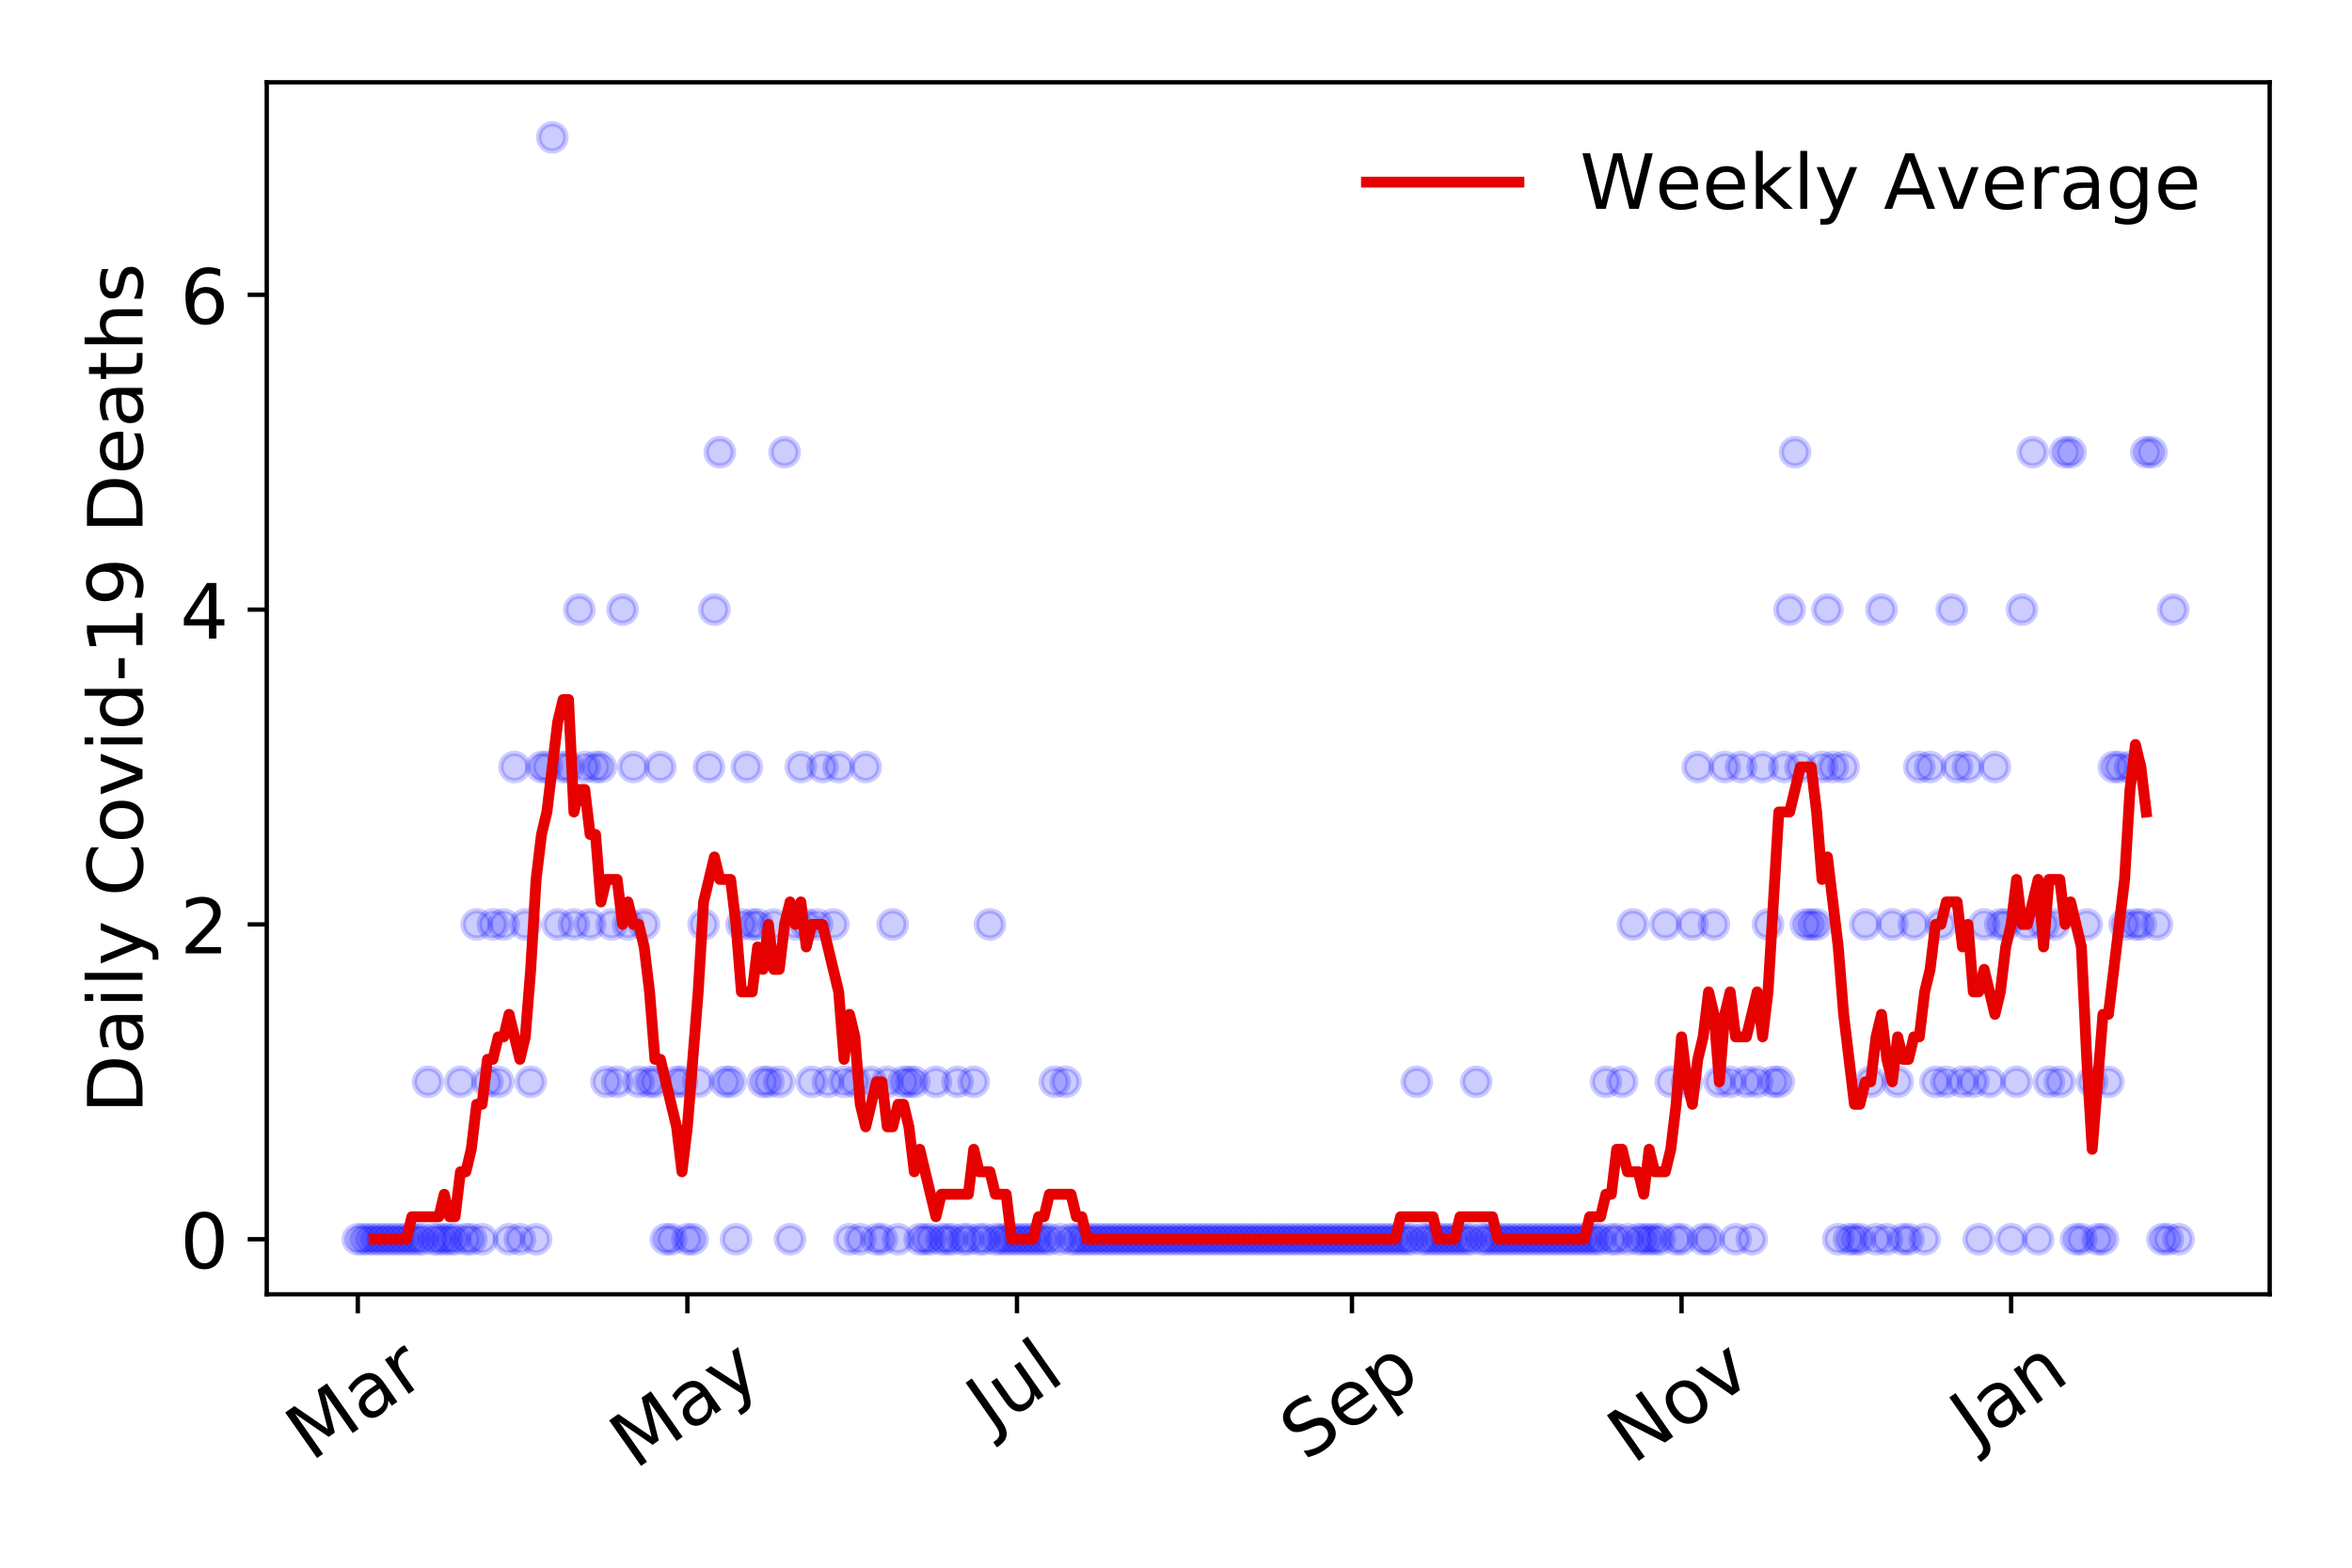 <?xml version="1.0" encoding="utf-8" standalone="no"?>
<!DOCTYPE svg PUBLIC "-//W3C//DTD SVG 1.1//EN"
  "http://www.w3.org/Graphics/SVG/1.1/DTD/svg11.dtd">
<!-- Created with matplotlib (https://matplotlib.org/) -->
<svg height="288pt" version="1.1" viewBox="0 0 432 288" width="432pt" xmlns="http://www.w3.org/2000/svg" xmlns:xlink="http://www.w3.org/1999/xlink">
 <defs>
  <style type="text/css">
*{stroke-linecap:butt;stroke-linejoin:round;}
  </style>
 </defs>
 <g id="figure_1">
  <g id="patch_1">
   <path d="M 0 288 
L 432 288 
L 432 0 
L 0 0 
z
" style="fill:#ffffff;"/>
  </g>
  <g id="axes_1">
   <g id="patch_2">
    <path d="M 48.995 237.778 
L 416.88 237.778 
L 416.88 15.12 
L 48.995 15.12 
z
" style="fill:#ffffff;"/>
   </g>
   <g id="matplotlib.axis_1">
    <g id="xtick_1">
     <g id="line2d_1">
      <defs>
       <path d="M 0 0 
L 0 3.5 
" id="md0b59566a7" style="stroke:#000000;stroke-width:0.8;"/>
      </defs>
      <g>
       <use style="stroke:#000000;stroke-width:0.8;" x="65.717" xlink:href="#md0b59566a7" y="237.778"/>
      </g>
     </g>
     <g id="text_1">
      <!-- Mar -->
      <defs>
       <path d="M 9.812 72.906 
L 24.516 72.906 
L 43.109 23.297 
L 61.812 72.906 
L 76.516 72.906 
L 76.516 0 
L 66.891 0 
L 66.891 64.016 
L 48.094 14.016 
L 38.188 14.016 
L 19.391 64.016 
L 19.391 0 
L 9.812 0 
z
" id="DejaVuSans-77"/>
       <path d="M 34.281 27.484 
Q 23.391 27.484 19.188 25 
Q 14.984 22.516 14.984 16.5 
Q 14.984 11.719 18.141 8.906 
Q 21.297 6.109 26.703 6.109 
Q 34.188 6.109 38.703 11.406 
Q 43.219 16.703 43.219 25.484 
L 43.219 27.484 
z
M 52.203 31.203 
L 52.203 0 
L 43.219 0 
L 43.219 8.297 
Q 40.141 3.328 35.547 0.953 
Q 30.953 -1.422 24.312 -1.422 
Q 15.922 -1.422 10.953 3.297 
Q 6 8.016 6 15.922 
Q 6 25.141 12.172 29.828 
Q 18.359 34.516 30.609 34.516 
L 43.219 34.516 
L 43.219 35.406 
Q 43.219 41.609 39.141 45 
Q 35.062 48.391 27.688 48.391 
Q 23 48.391 18.547 47.266 
Q 14.109 46.141 10.016 43.891 
L 10.016 52.203 
Q 14.938 54.109 19.578 55.047 
Q 24.219 56 28.609 56 
Q 40.484 56 46.344 49.844 
Q 52.203 43.703 52.203 31.203 
z
" id="DejaVuSans-97"/>
       <path d="M 41.109 46.297 
Q 39.594 47.172 37.812 47.578 
Q 36.031 48 33.891 48 
Q 26.266 48 22.188 43.047 
Q 18.109 38.094 18.109 28.812 
L 18.109 0 
L 9.078 0 
L 9.078 54.688 
L 18.109 54.688 
L 18.109 46.188 
Q 20.953 51.172 25.484 53.578 
Q 30.031 56 36.531 56 
Q 37.453 56 38.578 55.875 
Q 39.703 55.766 41.062 55.516 
z
" id="DejaVuSans-114"/>
      </defs>
      <g transform="translate(57.114 268.643)rotate(-35)scale(0.14 -0.14)">
       <use xlink:href="#DejaVuSans-77"/>
       <use x="86.279" xlink:href="#DejaVuSans-97"/>
       <use x="147.559" xlink:href="#DejaVuSans-114"/>
      </g>
     </g>
    </g>
    <g id="xtick_2">
     <g id="line2d_2">
      <g>
       <use style="stroke:#000000;stroke-width:0.8;" x="126.254" xlink:href="#md0b59566a7" y="237.778"/>
      </g>
     </g>
     <g id="text_2">
      <!-- May -->
      <defs>
       <path d="M 32.172 -5.078 
Q 28.375 -14.844 24.75 -17.812 
Q 21.141 -20.797 15.094 -20.797 
L 7.906 -20.797 
L 7.906 -13.281 
L 13.188 -13.281 
Q 16.891 -13.281 18.938 -11.516 
Q 21 -9.766 23.484 -3.219 
L 25.094 0.875 
L 2.984 54.688 
L 12.5 54.688 
L 29.594 11.922 
L 46.688 54.688 
L 56.203 54.688 
z
" id="DejaVuSans-121"/>
      </defs>
      <g transform="translate(116.614 270.094)rotate(-35)scale(0.14 -0.14)">
       <use xlink:href="#DejaVuSans-77"/>
       <use x="86.279" xlink:href="#DejaVuSans-97"/>
       <use x="147.559" xlink:href="#DejaVuSans-121"/>
      </g>
     </g>
    </g>
    <g id="xtick_3">
     <g id="line2d_3">
      <g>
       <use style="stroke:#000000;stroke-width:0.8;" x="186.791" xlink:href="#md0b59566a7" y="237.778"/>
      </g>
     </g>
     <g id="text_3">
      <!-- Jul -->
      <defs>
       <path d="M 9.812 72.906 
L 19.672 72.906 
L 19.672 5.078 
Q 19.672 -8.109 14.672 -14.062 
Q 9.672 -20.016 -1.422 -20.016 
L -5.172 -20.016 
L -5.172 -11.719 
L -2.094 -11.719 
Q 4.438 -11.719 7.125 -8.047 
Q 9.812 -4.391 9.812 5.078 
z
" id="DejaVuSans-74"/>
       <path d="M 8.5 21.578 
L 8.5 54.688 
L 17.484 54.688 
L 17.484 21.922 
Q 17.484 14.156 20.5 10.266 
Q 23.531 6.391 29.594 6.391 
Q 36.859 6.391 41.078 11.031 
Q 45.312 15.672 45.312 23.688 
L 45.312 54.688 
L 54.297 54.688 
L 54.297 0 
L 45.312 0 
L 45.312 8.406 
Q 42.047 3.422 37.719 1 
Q 33.406 -1.422 27.688 -1.422 
Q 18.266 -1.422 13.375 4.438 
Q 8.5 10.297 8.5 21.578 
z
M 31.109 56 
z
" id="DejaVuSans-117"/>
       <path d="M 9.422 75.984 
L 18.406 75.984 
L 18.406 0 
L 9.422 0 
z
" id="DejaVuSans-108"/>
      </defs>
      <g transform="translate(182.088 263.181)rotate(-35)scale(0.14 -0.14)">
       <use xlink:href="#DejaVuSans-74"/>
       <use x="29.492" xlink:href="#DejaVuSans-117"/>
       <use x="92.871" xlink:href="#DejaVuSans-108"/>
      </g>
     </g>
    </g>
    <g id="xtick_4">
     <g id="line2d_4">
      <g>
       <use style="stroke:#000000;stroke-width:0.8;" x="248.32" xlink:href="#md0b59566a7" y="237.778"/>
      </g>
     </g>
     <g id="text_4">
      <!-- Sep -->
      <defs>
       <path d="M 53.516 70.516 
L 53.516 60.891 
Q 47.906 63.578 42.922 64.891 
Q 37.938 66.219 33.297 66.219 
Q 25.25 66.219 20.875 63.094 
Q 16.5 59.969 16.5 54.203 
Q 16.5 49.359 19.406 46.891 
Q 22.312 44.438 30.422 42.922 
L 36.375 41.703 
Q 47.406 39.594 52.656 34.297 
Q 57.906 29 57.906 20.125 
Q 57.906 9.516 50.797 4.047 
Q 43.703 -1.422 29.984 -1.422 
Q 24.812 -1.422 18.969 -0.25 
Q 13.141 0.922 6.891 3.219 
L 6.891 13.375 
Q 12.891 10.016 18.656 8.297 
Q 24.422 6.594 29.984 6.594 
Q 38.422 6.594 43.016 9.906 
Q 47.609 13.234 47.609 19.391 
Q 47.609 24.75 44.312 27.781 
Q 41.016 30.812 33.5 32.328 
L 27.484 33.5 
Q 16.453 35.688 11.516 40.375 
Q 6.594 45.062 6.594 53.422 
Q 6.594 63.094 13.406 68.656 
Q 20.219 74.219 32.172 74.219 
Q 37.312 74.219 42.625 73.281 
Q 47.953 72.359 53.516 70.516 
z
" id="DejaVuSans-83"/>
       <path d="M 56.203 29.594 
L 56.203 25.203 
L 14.891 25.203 
Q 15.484 15.922 20.484 11.062 
Q 25.484 6.203 34.422 6.203 
Q 39.594 6.203 44.453 7.469 
Q 49.312 8.734 54.109 11.281 
L 54.109 2.781 
Q 49.266 0.734 44.188 -0.344 
Q 39.109 -1.422 33.891 -1.422 
Q 20.797 -1.422 13.156 6.188 
Q 5.516 13.812 5.516 26.812 
Q 5.516 40.234 12.766 48.109 
Q 20.016 56 32.328 56 
Q 43.359 56 49.781 48.891 
Q 56.203 41.797 56.203 29.594 
z
M 47.219 32.234 
Q 47.125 39.594 43.094 43.984 
Q 39.062 48.391 32.422 48.391 
Q 24.906 48.391 20.391 44.141 
Q 15.875 39.891 15.188 32.172 
z
" id="DejaVuSans-101"/>
       <path d="M 18.109 8.203 
L 18.109 -20.797 
L 9.078 -20.797 
L 9.078 54.688 
L 18.109 54.688 
L 18.109 46.391 
Q 20.953 51.266 25.266 53.625 
Q 29.594 56 35.594 56 
Q 45.562 56 51.781 48.094 
Q 58.016 40.188 58.016 27.297 
Q 58.016 14.406 51.781 6.484 
Q 45.562 -1.422 35.594 -1.422 
Q 29.594 -1.422 25.266 0.953 
Q 20.953 3.328 18.109 8.203 
z
M 48.688 27.297 
Q 48.688 37.203 44.609 42.844 
Q 40.531 48.484 33.406 48.484 
Q 26.266 48.484 22.188 42.844 
Q 18.109 37.203 18.109 27.297 
Q 18.109 17.391 22.188 11.75 
Q 26.266 6.109 33.406 6.109 
Q 40.531 6.109 44.609 11.75 
Q 48.688 17.391 48.688 27.297 
z
" id="DejaVuSans-112"/>
      </defs>
      <g transform="translate(239.727 268.629)rotate(-35)scale(0.14 -0.14)">
       <use xlink:href="#DejaVuSans-83"/>
       <use x="63.477" xlink:href="#DejaVuSans-101"/>
       <use x="125" xlink:href="#DejaVuSans-112"/>
      </g>
     </g>
    </g>
    <g id="xtick_5">
     <g id="line2d_5">
      <g>
       <use style="stroke:#000000;stroke-width:0.8;" x="308.857" xlink:href="#md0b59566a7" y="237.778"/>
      </g>
     </g>
     <g id="text_5">
      <!-- Nov -->
      <defs>
       <path d="M 9.812 72.906 
L 23.094 72.906 
L 55.422 11.922 
L 55.422 72.906 
L 64.984 72.906 
L 64.984 0 
L 51.703 0 
L 19.391 60.984 
L 19.391 0 
L 9.812 0 
z
" id="DejaVuSans-78"/>
       <path d="M 30.609 48.391 
Q 23.391 48.391 19.188 42.75 
Q 14.984 37.109 14.984 27.297 
Q 14.984 17.484 19.156 11.844 
Q 23.344 6.203 30.609 6.203 
Q 37.797 6.203 41.984 11.859 
Q 46.188 17.531 46.188 27.297 
Q 46.188 37.016 41.984 42.703 
Q 37.797 48.391 30.609 48.391 
z
M 30.609 56 
Q 42.328 56 49.016 48.375 
Q 55.719 40.766 55.719 27.297 
Q 55.719 13.875 49.016 6.219 
Q 42.328 -1.422 30.609 -1.422 
Q 18.844 -1.422 12.172 6.219 
Q 5.516 13.875 5.516 27.297 
Q 5.516 40.766 12.172 48.375 
Q 18.844 56 30.609 56 
z
" id="DejaVuSans-111"/>
       <path d="M 2.984 54.688 
L 12.5 54.688 
L 29.594 8.797 
L 46.688 54.688 
L 56.203 54.688 
L 35.688 0 
L 23.484 0 
z
" id="DejaVuSans-118"/>
      </defs>
      <g transform="translate(299.88 269.166)rotate(-35)scale(0.14 -0.14)">
       <use xlink:href="#DejaVuSans-78"/>
       <use x="74.805" xlink:href="#DejaVuSans-111"/>
       <use x="135.986" xlink:href="#DejaVuSans-118"/>
      </g>
     </g>
    </g>
    <g id="xtick_6">
     <g id="line2d_6">
      <g>
       <use style="stroke:#000000;stroke-width:0.8;" x="369.393" xlink:href="#md0b59566a7" y="237.778"/>
      </g>
     </g>
     <g id="text_6">
      <!-- Jan -->
      <defs>
       <path d="M 54.891 33.016 
L 54.891 0 
L 45.906 0 
L 45.906 32.719 
Q 45.906 40.484 42.875 44.328 
Q 39.844 48.188 33.797 48.188 
Q 26.516 48.188 22.312 43.547 
Q 18.109 38.922 18.109 30.906 
L 18.109 0 
L 9.078 0 
L 9.078 54.688 
L 18.109 54.688 
L 18.109 46.188 
Q 21.344 51.125 25.703 53.562 
Q 30.078 56 35.797 56 
Q 45.219 56 50.047 50.172 
Q 54.891 44.344 54.891 33.016 
z
" id="DejaVuSans-110"/>
      </defs>
      <g transform="translate(362.77 265.871)rotate(-35)scale(0.14 -0.14)">
       <use xlink:href="#DejaVuSans-74"/>
       <use x="29.492" xlink:href="#DejaVuSans-97"/>
       <use x="90.771" xlink:href="#DejaVuSans-110"/>
      </g>
     </g>
    </g>
   </g>
   <g id="matplotlib.axis_2">
    <g id="ytick_1">
     <g id="line2d_7">
      <defs>
       <path d="M 0 0 
L -3.5 0 
" id="m0038e7ac5f" style="stroke:#000000;stroke-width:0.8;"/>
      </defs>
      <g>
       <use style="stroke:#000000;stroke-width:0.8;" x="48.995" xlink:href="#m0038e7ac5f" y="227.657"/>
      </g>
     </g>
     <g id="text_7">
      <!-- 0 -->
      <defs>
       <path d="M 31.781 66.406 
Q 24.172 66.406 20.328 58.906 
Q 16.5 51.422 16.5 36.375 
Q 16.5 21.391 20.328 13.891 
Q 24.172 6.391 31.781 6.391 
Q 39.453 6.391 43.281 13.891 
Q 47.125 21.391 47.125 36.375 
Q 47.125 51.422 43.281 58.906 
Q 39.453 66.406 31.781 66.406 
z
M 31.781 74.219 
Q 44.047 74.219 50.516 64.516 
Q 56.984 54.828 56.984 36.375 
Q 56.984 17.969 50.516 8.266 
Q 44.047 -1.422 31.781 -1.422 
Q 19.531 -1.422 13.062 8.266 
Q 6.594 17.969 6.594 36.375 
Q 6.594 54.828 13.062 64.516 
Q 19.531 74.219 31.781 74.219 
z
" id="DejaVuSans-48"/>
      </defs>
      <g transform="translate(33.087 232.976)scale(0.14 -0.14)">
       <use xlink:href="#DejaVuSans-48"/>
      </g>
     </g>
    </g>
    <g id="ytick_2">
     <g id="line2d_8">
      <g>
       <use style="stroke:#000000;stroke-width:0.8;" x="48.995" xlink:href="#m0038e7ac5f" y="169.824"/>
      </g>
     </g>
     <g id="text_8">
      <!-- 2 -->
      <defs>
       <path d="M 19.188 8.297 
L 53.609 8.297 
L 53.609 0 
L 7.328 0 
L 7.328 8.297 
Q 12.938 14.109 22.625 23.891 
Q 32.328 33.688 34.812 36.531 
Q 39.547 41.844 41.422 45.531 
Q 43.312 49.219 43.312 52.781 
Q 43.312 58.594 39.234 62.25 
Q 35.156 65.922 28.609 65.922 
Q 23.969 65.922 18.812 64.312 
Q 13.672 62.703 7.812 59.422 
L 7.812 69.391 
Q 13.766 71.781 18.938 73 
Q 24.125 74.219 28.422 74.219 
Q 39.75 74.219 46.484 68.547 
Q 53.219 62.891 53.219 53.422 
Q 53.219 48.922 51.531 44.891 
Q 49.859 40.875 45.406 35.406 
Q 44.188 33.984 37.641 27.219 
Q 31.109 20.453 19.188 8.297 
z
" id="DejaVuSans-50"/>
      </defs>
      <g transform="translate(33.087 175.143)scale(0.14 -0.14)">
       <use xlink:href="#DejaVuSans-50"/>
      </g>
     </g>
    </g>
    <g id="ytick_3">
     <g id="line2d_9">
      <g>
       <use style="stroke:#000000;stroke-width:0.8;" x="48.995" xlink:href="#m0038e7ac5f" y="111.991"/>
      </g>
     </g>
     <g id="text_9">
      <!-- 4 -->
      <defs>
       <path d="M 37.797 64.312 
L 12.891 25.391 
L 37.797 25.391 
z
M 35.203 72.906 
L 47.609 72.906 
L 47.609 25.391 
L 58.016 25.391 
L 58.016 17.188 
L 47.609 17.188 
L 47.609 0 
L 37.797 0 
L 37.797 17.188 
L 4.891 17.188 
L 4.891 26.703 
z
" id="DejaVuSans-52"/>
      </defs>
      <g transform="translate(33.087 117.31)scale(0.14 -0.14)">
       <use xlink:href="#DejaVuSans-52"/>
      </g>
     </g>
    </g>
    <g id="ytick_4">
     <g id="line2d_10">
      <g>
       <use style="stroke:#000000;stroke-width:0.8;" x="48.995" xlink:href="#m0038e7ac5f" y="54.157"/>
      </g>
     </g>
     <g id="text_10">
      <!-- 6 -->
      <defs>
       <path d="M 33.016 40.375 
Q 26.375 40.375 22.484 35.828 
Q 18.609 31.297 18.609 23.391 
Q 18.609 15.531 22.484 10.953 
Q 26.375 6.391 33.016 6.391 
Q 39.656 6.391 43.531 10.953 
Q 47.406 15.531 47.406 23.391 
Q 47.406 31.297 43.531 35.828 
Q 39.656 40.375 33.016 40.375 
z
M 52.594 71.297 
L 52.594 62.312 
Q 48.875 64.062 45.094 64.984 
Q 41.312 65.922 37.594 65.922 
Q 27.828 65.922 22.672 59.328 
Q 17.531 52.734 16.797 39.406 
Q 19.672 43.656 24.016 45.922 
Q 28.375 48.188 33.594 48.188 
Q 44.578 48.188 50.953 41.516 
Q 57.328 34.859 57.328 23.391 
Q 57.328 12.156 50.688 5.359 
Q 44.047 -1.422 33.016 -1.422 
Q 20.359 -1.422 13.672 8.266 
Q 6.984 17.969 6.984 36.375 
Q 6.984 53.656 15.188 63.938 
Q 23.391 74.219 37.203 74.219 
Q 40.922 74.219 44.703 73.484 
Q 48.484 72.75 52.594 71.297 
z
" id="DejaVuSans-54"/>
      </defs>
      <g transform="translate(33.087 59.476)scale(0.14 -0.14)">
       <use xlink:href="#DejaVuSans-54"/>
      </g>
     </g>
    </g>
    <g id="text_11">
     <!-- Daily Covid-19 Deaths -->
     <defs>
      <path d="M 19.672 64.797 
L 19.672 8.109 
L 31.594 8.109 
Q 46.688 8.109 53.688 14.938 
Q 60.688 21.781 60.688 36.531 
Q 60.688 51.172 53.688 57.984 
Q 46.688 64.797 31.594 64.797 
z
M 9.812 72.906 
L 30.078 72.906 
Q 51.266 72.906 61.172 64.094 
Q 71.094 55.281 71.094 36.531 
Q 71.094 17.672 61.125 8.828 
Q 51.172 0 30.078 0 
L 9.812 0 
z
" id="DejaVuSans-68"/>
      <path d="M 9.422 54.688 
L 18.406 54.688 
L 18.406 0 
L 9.422 0 
z
M 9.422 75.984 
L 18.406 75.984 
L 18.406 64.594 
L 9.422 64.594 
z
" id="DejaVuSans-105"/>
      <path id="DejaVuSans-32"/>
      <path d="M 64.406 67.281 
L 64.406 56.891 
Q 59.422 61.531 53.781 63.812 
Q 48.141 66.109 41.797 66.109 
Q 29.297 66.109 22.656 58.469 
Q 16.016 50.828 16.016 36.375 
Q 16.016 21.969 22.656 14.328 
Q 29.297 6.688 41.797 6.688 
Q 48.141 6.688 53.781 8.984 
Q 59.422 11.281 64.406 15.922 
L 64.406 5.609 
Q 59.234 2.094 53.438 0.328 
Q 47.656 -1.422 41.219 -1.422 
Q 24.656 -1.422 15.125 8.703 
Q 5.609 18.844 5.609 36.375 
Q 5.609 53.953 15.125 64.078 
Q 24.656 74.219 41.219 74.219 
Q 47.75 74.219 53.531 72.484 
Q 59.328 70.75 64.406 67.281 
z
" id="DejaVuSans-67"/>
      <path d="M 45.406 46.391 
L 45.406 75.984 
L 54.391 75.984 
L 54.391 0 
L 45.406 0 
L 45.406 8.203 
Q 42.578 3.328 38.25 0.953 
Q 33.938 -1.422 27.875 -1.422 
Q 17.969 -1.422 11.734 6.484 
Q 5.516 14.406 5.516 27.297 
Q 5.516 40.188 11.734 48.094 
Q 17.969 56 27.875 56 
Q 33.938 56 38.25 53.625 
Q 42.578 51.266 45.406 46.391 
z
M 14.797 27.297 
Q 14.797 17.391 18.875 11.75 
Q 22.953 6.109 30.078 6.109 
Q 37.203 6.109 41.297 11.75 
Q 45.406 17.391 45.406 27.297 
Q 45.406 37.203 41.297 42.844 
Q 37.203 48.484 30.078 48.484 
Q 22.953 48.484 18.875 42.844 
Q 14.797 37.203 14.797 27.297 
z
" id="DejaVuSans-100"/>
      <path d="M 4.891 31.391 
L 31.203 31.391 
L 31.203 23.391 
L 4.891 23.391 
z
" id="DejaVuSans-45"/>
      <path d="M 12.406 8.297 
L 28.516 8.297 
L 28.516 63.922 
L 10.984 60.406 
L 10.984 69.391 
L 28.422 72.906 
L 38.281 72.906 
L 38.281 8.297 
L 54.391 8.297 
L 54.391 0 
L 12.406 0 
z
" id="DejaVuSans-49"/>
      <path d="M 10.984 1.516 
L 10.984 10.5 
Q 14.703 8.734 18.5 7.812 
Q 22.312 6.891 25.984 6.891 
Q 35.75 6.891 40.891 13.453 
Q 46.047 20.016 46.781 33.406 
Q 43.953 29.203 39.594 26.953 
Q 35.25 24.703 29.984 24.703 
Q 19.047 24.703 12.672 31.312 
Q 6.297 37.938 6.297 49.422 
Q 6.297 60.641 12.938 67.422 
Q 19.578 74.219 30.609 74.219 
Q 43.266 74.219 49.922 64.516 
Q 56.594 54.828 56.594 36.375 
Q 56.594 19.141 48.406 8.859 
Q 40.234 -1.422 26.422 -1.422 
Q 22.703 -1.422 18.891 -0.688 
Q 15.094 0.047 10.984 1.516 
z
M 30.609 32.422 
Q 37.25 32.422 41.125 36.953 
Q 45.016 41.5 45.016 49.422 
Q 45.016 57.281 41.125 61.844 
Q 37.25 66.406 30.609 66.406 
Q 23.969 66.406 20.094 61.844 
Q 16.219 57.281 16.219 49.422 
Q 16.219 41.5 20.094 36.953 
Q 23.969 32.422 30.609 32.422 
z
" id="DejaVuSans-57"/>
      <path d="M 18.312 70.219 
L 18.312 54.688 
L 36.812 54.688 
L 36.812 47.703 
L 18.312 47.703 
L 18.312 18.016 
Q 18.312 11.328 20.141 9.422 
Q 21.969 7.516 27.594 7.516 
L 36.812 7.516 
L 36.812 0 
L 27.594 0 
Q 17.188 0 13.234 3.875 
Q 9.281 7.766 9.281 18.016 
L 9.281 47.703 
L 2.688 47.703 
L 2.688 54.688 
L 9.281 54.688 
L 9.281 70.219 
z
" id="DejaVuSans-116"/>
      <path d="M 54.891 33.016 
L 54.891 0 
L 45.906 0 
L 45.906 32.719 
Q 45.906 40.484 42.875 44.328 
Q 39.844 48.188 33.797 48.188 
Q 26.516 48.188 22.312 43.547 
Q 18.109 38.922 18.109 30.906 
L 18.109 0 
L 9.078 0 
L 9.078 75.984 
L 18.109 75.984 
L 18.109 46.188 
Q 21.344 51.125 25.703 53.562 
Q 30.078 56 35.797 56 
Q 45.219 56 50.047 50.172 
Q 54.891 44.344 54.891 33.016 
z
" id="DejaVuSans-104"/>
      <path d="M 44.281 53.078 
L 44.281 44.578 
Q 40.484 46.531 36.375 47.5 
Q 32.281 48.484 27.875 48.484 
Q 21.188 48.484 17.844 46.438 
Q 14.5 44.391 14.5 40.281 
Q 14.5 37.156 16.891 35.375 
Q 19.281 33.594 26.516 31.984 
L 29.594 31.297 
Q 39.156 29.25 43.188 25.516 
Q 47.219 21.781 47.219 15.094 
Q 47.219 7.469 41.188 3.016 
Q 35.156 -1.422 24.609 -1.422 
Q 20.219 -1.422 15.453 -0.562 
Q 10.688 0.297 5.422 2 
L 5.422 11.281 
Q 10.406 8.688 15.234 7.391 
Q 20.062 6.109 24.812 6.109 
Q 31.156 6.109 34.562 8.281 
Q 37.984 10.453 37.984 14.406 
Q 37.984 18.062 35.516 20.016 
Q 33.062 21.969 24.703 23.781 
L 21.578 24.516 
Q 13.234 26.266 9.516 29.906 
Q 5.812 33.547 5.812 39.891 
Q 5.812 47.609 11.281 51.797 
Q 16.75 56 26.812 56 
Q 31.781 56 36.172 55.266 
Q 40.578 54.547 44.281 53.078 
z
" id="DejaVuSans-115"/>
     </defs>
     <g transform="translate(26.176 204.56)rotate(-90)scale(0.14 -0.14)">
      <use xlink:href="#DejaVuSans-68"/>
      <use x="77.002" xlink:href="#DejaVuSans-97"/>
      <use x="138.281" xlink:href="#DejaVuSans-105"/>
      <use x="166.064" xlink:href="#DejaVuSans-108"/>
      <use x="193.848" xlink:href="#DejaVuSans-121"/>
      <use x="253.027" xlink:href="#DejaVuSans-32"/>
      <use x="284.814" xlink:href="#DejaVuSans-67"/>
      <use x="354.639" xlink:href="#DejaVuSans-111"/>
      <use x="415.82" xlink:href="#DejaVuSans-118"/>
      <use x="475" xlink:href="#DejaVuSans-105"/>
      <use x="502.783" xlink:href="#DejaVuSans-100"/>
      <use x="566.26" xlink:href="#DejaVuSans-45"/>
      <use x="602.344" xlink:href="#DejaVuSans-49"/>
      <use x="665.967" xlink:href="#DejaVuSans-57"/>
      <use x="729.59" xlink:href="#DejaVuSans-32"/>
      <use x="761.377" xlink:href="#DejaVuSans-68"/>
      <use x="838.379" xlink:href="#DejaVuSans-101"/>
      <use x="899.902" xlink:href="#DejaVuSans-97"/>
      <use x="961.182" xlink:href="#DejaVuSans-116"/>
      <use x="1000.391" xlink:href="#DejaVuSans-104"/>
      <use x="1063.77" xlink:href="#DejaVuSans-115"/>
     </g>
    </g>
   </g>
   <g id="line2d_11">
    <defs>
     <path d="M 0 2.5 
C 0.663 2.5 1.299 2.237 1.768 1.768 
C 2.237 1.299 2.5 0.663 2.5 0 
C 2.5 -0.663 2.237 -1.299 1.768 -1.768 
C 1.299 -2.237 0.663 -2.5 0 -2.5 
C -0.663 -2.5 -1.299 -2.237 -1.768 -1.768 
C -2.237 -1.299 -2.5 -0.663 -2.5 0 
C -2.5 0.663 -2.237 1.299 -1.768 1.768 
C -1.299 2.237 -0.663 2.5 0 2.5 
z
" id="m313e1d899c" style="stroke:#0000ff;stroke-opacity:0.2;"/>
    </defs>
    <g clip-path="url(#p7f52d71084)">
     <use style="fill:#0000ff;fill-opacity:0.2;stroke:#0000ff;stroke-opacity:0.2;" x="65.717" xlink:href="#m313e1d899c" y="227.657"/>
     <use style="fill:#0000ff;fill-opacity:0.2;stroke:#0000ff;stroke-opacity:0.2;" x="66.709" xlink:href="#m313e1d899c" y="227.657"/>
     <use style="fill:#0000ff;fill-opacity:0.2;stroke:#0000ff;stroke-opacity:0.2;" x="67.702" xlink:href="#m313e1d899c" y="227.657"/>
     <use style="fill:#0000ff;fill-opacity:0.2;stroke:#0000ff;stroke-opacity:0.2;" x="68.694" xlink:href="#m313e1d899c" y="227.657"/>
     <use style="fill:#0000ff;fill-opacity:0.2;stroke:#0000ff;stroke-opacity:0.2;" x="69.687" xlink:href="#m313e1d899c" y="227.657"/>
     <use style="fill:#0000ff;fill-opacity:0.2;stroke:#0000ff;stroke-opacity:0.2;" x="70.679" xlink:href="#m313e1d899c" y="227.657"/>
     <use style="fill:#0000ff;fill-opacity:0.2;stroke:#0000ff;stroke-opacity:0.2;" x="71.671" xlink:href="#m313e1d899c" y="227.657"/>
     <use style="fill:#0000ff;fill-opacity:0.2;stroke:#0000ff;stroke-opacity:0.2;" x="72.664" xlink:href="#m313e1d899c" y="227.657"/>
     <use style="fill:#0000ff;fill-opacity:0.2;stroke:#0000ff;stroke-opacity:0.2;" x="73.656" xlink:href="#m313e1d899c" y="227.657"/>
     <use style="fill:#0000ff;fill-opacity:0.2;stroke:#0000ff;stroke-opacity:0.2;" x="74.649" xlink:href="#m313e1d899c" y="227.657"/>
     <use style="fill:#0000ff;fill-opacity:0.2;stroke:#0000ff;stroke-opacity:0.2;" x="75.641" xlink:href="#m313e1d899c" y="227.657"/>
     <use style="fill:#0000ff;fill-opacity:0.2;stroke:#0000ff;stroke-opacity:0.2;" x="76.634" xlink:href="#m313e1d899c" y="227.657"/>
     <use style="fill:#0000ff;fill-opacity:0.2;stroke:#0000ff;stroke-opacity:0.2;" x="77.626" xlink:href="#m313e1d899c" y="227.657"/>
     <use style="fill:#0000ff;fill-opacity:0.2;stroke:#0000ff;stroke-opacity:0.2;" x="78.618" xlink:href="#m313e1d899c" y="198.741"/>
     <use style="fill:#0000ff;fill-opacity:0.2;stroke:#0000ff;stroke-opacity:0.2;" x="79.611" xlink:href="#m313e1d899c" y="227.657"/>
     <use style="fill:#0000ff;fill-opacity:0.2;stroke:#0000ff;stroke-opacity:0.2;" x="80.603" xlink:href="#m313e1d899c" y="227.657"/>
     <use style="fill:#0000ff;fill-opacity:0.2;stroke:#0000ff;stroke-opacity:0.2;" x="81.596" xlink:href="#m313e1d899c" y="227.657"/>
     <use style="fill:#0000ff;fill-opacity:0.2;stroke:#0000ff;stroke-opacity:0.2;" x="82.588" xlink:href="#m313e1d899c" y="227.657"/>
     <use style="fill:#0000ff;fill-opacity:0.2;stroke:#0000ff;stroke-opacity:0.2;" x="83.58" xlink:href="#m313e1d899c" y="227.657"/>
     <use style="fill:#0000ff;fill-opacity:0.2;stroke:#0000ff;stroke-opacity:0.2;" x="84.573" xlink:href="#m313e1d899c" y="198.741"/>
     <use style="fill:#0000ff;fill-opacity:0.2;stroke:#0000ff;stroke-opacity:0.2;" x="85.565" xlink:href="#m313e1d899c" y="227.657"/>
     <use style="fill:#0000ff;fill-opacity:0.2;stroke:#0000ff;stroke-opacity:0.2;" x="86.558" xlink:href="#m313e1d899c" y="227.657"/>
     <use style="fill:#0000ff;fill-opacity:0.2;stroke:#0000ff;stroke-opacity:0.2;" x="87.55" xlink:href="#m313e1d899c" y="169.824"/>
     <use style="fill:#0000ff;fill-opacity:0.2;stroke:#0000ff;stroke-opacity:0.2;" x="88.542" xlink:href="#m313e1d899c" y="227.657"/>
     <use style="fill:#0000ff;fill-opacity:0.2;stroke:#0000ff;stroke-opacity:0.2;" x="89.535" xlink:href="#m313e1d899c" y="198.741"/>
     <use style="fill:#0000ff;fill-opacity:0.2;stroke:#0000ff;stroke-opacity:0.2;" x="90.527" xlink:href="#m313e1d899c" y="169.824"/>
     <use style="fill:#0000ff;fill-opacity:0.2;stroke:#0000ff;stroke-opacity:0.2;" x="91.52" xlink:href="#m313e1d899c" y="198.741"/>
     <use style="fill:#0000ff;fill-opacity:0.2;stroke:#0000ff;stroke-opacity:0.2;" x="92.512" xlink:href="#m313e1d899c" y="169.824"/>
     <use style="fill:#0000ff;fill-opacity:0.2;stroke:#0000ff;stroke-opacity:0.2;" x="93.504" xlink:href="#m313e1d899c" y="227.657"/>
     <use style="fill:#0000ff;fill-opacity:0.2;stroke:#0000ff;stroke-opacity:0.2;" x="94.497" xlink:href="#m313e1d899c" y="140.907"/>
     <use style="fill:#0000ff;fill-opacity:0.2;stroke:#0000ff;stroke-opacity:0.2;" x="95.489" xlink:href="#m313e1d899c" y="227.657"/>
     <use style="fill:#0000ff;fill-opacity:0.2;stroke:#0000ff;stroke-opacity:0.2;" x="96.482" xlink:href="#m313e1d899c" y="169.824"/>
     <use style="fill:#0000ff;fill-opacity:0.2;stroke:#0000ff;stroke-opacity:0.2;" x="97.474" xlink:href="#m313e1d899c" y="198.741"/>
     <use style="fill:#0000ff;fill-opacity:0.2;stroke:#0000ff;stroke-opacity:0.2;" x="98.466" xlink:href="#m313e1d899c" y="227.657"/>
     <use style="fill:#0000ff;fill-opacity:0.2;stroke:#0000ff;stroke-opacity:0.2;" x="99.459" xlink:href="#m313e1d899c" y="140.907"/>
     <use style="fill:#0000ff;fill-opacity:0.2;stroke:#0000ff;stroke-opacity:0.2;" x="100.451" xlink:href="#m313e1d899c" y="140.907"/>
     <use style="fill:#0000ff;fill-opacity:0.2;stroke:#0000ff;stroke-opacity:0.2;" x="101.444" xlink:href="#m313e1d899c" y="25.241"/>
     <use style="fill:#0000ff;fill-opacity:0.2;stroke:#0000ff;stroke-opacity:0.2;" x="102.436" xlink:href="#m313e1d899c" y="169.824"/>
     <use style="fill:#0000ff;fill-opacity:0.2;stroke:#0000ff;stroke-opacity:0.2;" x="103.428" xlink:href="#m313e1d899c" y="140.907"/>
     <use style="fill:#0000ff;fill-opacity:0.2;stroke:#0000ff;stroke-opacity:0.2;" x="104.421" xlink:href="#m313e1d899c" y="140.907"/>
     <use style="fill:#0000ff;fill-opacity:0.2;stroke:#0000ff;stroke-opacity:0.2;" x="105.413" xlink:href="#m313e1d899c" y="169.824"/>
     <use style="fill:#0000ff;fill-opacity:0.2;stroke:#0000ff;stroke-opacity:0.2;" x="106.406" xlink:href="#m313e1d899c" y="111.991"/>
     <use style="fill:#0000ff;fill-opacity:0.2;stroke:#0000ff;stroke-opacity:0.2;" x="107.398" xlink:href="#m313e1d899c" y="140.907"/>
     <use style="fill:#0000ff;fill-opacity:0.2;stroke:#0000ff;stroke-opacity:0.2;" x="108.391" xlink:href="#m313e1d899c" y="169.824"/>
     <use style="fill:#0000ff;fill-opacity:0.2;stroke:#0000ff;stroke-opacity:0.2;" x="109.383" xlink:href="#m313e1d899c" y="140.907"/>
     <use style="fill:#0000ff;fill-opacity:0.2;stroke:#0000ff;stroke-opacity:0.2;" x="110.375" xlink:href="#m313e1d899c" y="140.907"/>
     <use style="fill:#0000ff;fill-opacity:0.2;stroke:#0000ff;stroke-opacity:0.2;" x="111.368" xlink:href="#m313e1d899c" y="198.741"/>
     <use style="fill:#0000ff;fill-opacity:0.2;stroke:#0000ff;stroke-opacity:0.2;" x="112.36" xlink:href="#m313e1d899c" y="169.824"/>
     <use style="fill:#0000ff;fill-opacity:0.2;stroke:#0000ff;stroke-opacity:0.2;" x="113.353" xlink:href="#m313e1d899c" y="198.741"/>
     <use style="fill:#0000ff;fill-opacity:0.2;stroke:#0000ff;stroke-opacity:0.2;" x="114.345" xlink:href="#m313e1d899c" y="111.991"/>
     <use style="fill:#0000ff;fill-opacity:0.2;stroke:#0000ff;stroke-opacity:0.2;" x="115.337" xlink:href="#m313e1d899c" y="169.824"/>
     <use style="fill:#0000ff;fill-opacity:0.2;stroke:#0000ff;stroke-opacity:0.2;" x="116.33" xlink:href="#m313e1d899c" y="140.907"/>
     <use style="fill:#0000ff;fill-opacity:0.2;stroke:#0000ff;stroke-opacity:0.2;" x="117.322" xlink:href="#m313e1d899c" y="198.741"/>
     <use style="fill:#0000ff;fill-opacity:0.2;stroke:#0000ff;stroke-opacity:0.2;" x="118.315" xlink:href="#m313e1d899c" y="169.824"/>
     <use style="fill:#0000ff;fill-opacity:0.2;stroke:#0000ff;stroke-opacity:0.2;" x="119.307" xlink:href="#m313e1d899c" y="198.741"/>
     <use style="fill:#0000ff;fill-opacity:0.2;stroke:#0000ff;stroke-opacity:0.2;" x="120.299" xlink:href="#m313e1d899c" y="198.741"/>
     <use style="fill:#0000ff;fill-opacity:0.2;stroke:#0000ff;stroke-opacity:0.2;" x="121.292" xlink:href="#m313e1d899c" y="140.907"/>
     <use style="fill:#0000ff;fill-opacity:0.2;stroke:#0000ff;stroke-opacity:0.2;" x="122.284" xlink:href="#m313e1d899c" y="227.657"/>
     <use style="fill:#0000ff;fill-opacity:0.2;stroke:#0000ff;stroke-opacity:0.2;" x="123.277" xlink:href="#m313e1d899c" y="227.657"/>
     <use style="fill:#0000ff;fill-opacity:0.2;stroke:#0000ff;stroke-opacity:0.2;" x="124.269" xlink:href="#m313e1d899c" y="198.741"/>
     <use style="fill:#0000ff;fill-opacity:0.2;stroke:#0000ff;stroke-opacity:0.2;" x="125.261" xlink:href="#m313e1d899c" y="198.741"/>
     <use style="fill:#0000ff;fill-opacity:0.2;stroke:#0000ff;stroke-opacity:0.2;" x="126.254" xlink:href="#m313e1d899c" y="227.657"/>
     <use style="fill:#0000ff;fill-opacity:0.2;stroke:#0000ff;stroke-opacity:0.2;" x="127.246" xlink:href="#m313e1d899c" y="227.657"/>
     <use style="fill:#0000ff;fill-opacity:0.2;stroke:#0000ff;stroke-opacity:0.2;" x="128.239" xlink:href="#m313e1d899c" y="198.741"/>
     <use style="fill:#0000ff;fill-opacity:0.2;stroke:#0000ff;stroke-opacity:0.2;" x="129.231" xlink:href="#m313e1d899c" y="169.824"/>
     <use style="fill:#0000ff;fill-opacity:0.2;stroke:#0000ff;stroke-opacity:0.2;" x="130.223" xlink:href="#m313e1d899c" y="140.907"/>
     <use style="fill:#0000ff;fill-opacity:0.2;stroke:#0000ff;stroke-opacity:0.2;" x="131.216" xlink:href="#m313e1d899c" y="111.991"/>
     <use style="fill:#0000ff;fill-opacity:0.2;stroke:#0000ff;stroke-opacity:0.2;" x="132.208" xlink:href="#m313e1d899c" y="83.074"/>
     <use style="fill:#0000ff;fill-opacity:0.2;stroke:#0000ff;stroke-opacity:0.2;" x="133.201" xlink:href="#m313e1d899c" y="198.741"/>
     <use style="fill:#0000ff;fill-opacity:0.2;stroke:#0000ff;stroke-opacity:0.2;" x="134.193" xlink:href="#m313e1d899c" y="198.741"/>
     <use style="fill:#0000ff;fill-opacity:0.2;stroke:#0000ff;stroke-opacity:0.2;" x="135.185" xlink:href="#m313e1d899c" y="227.657"/>
     <use style="fill:#0000ff;fill-opacity:0.2;stroke:#0000ff;stroke-opacity:0.2;" x="136.178" xlink:href="#m313e1d899c" y="169.824"/>
     <use style="fill:#0000ff;fill-opacity:0.2;stroke:#0000ff;stroke-opacity:0.2;" x="137.17" xlink:href="#m313e1d899c" y="140.907"/>
     <use style="fill:#0000ff;fill-opacity:0.2;stroke:#0000ff;stroke-opacity:0.2;" x="138.163" xlink:href="#m313e1d899c" y="169.824"/>
     <use style="fill:#0000ff;fill-opacity:0.2;stroke:#0000ff;stroke-opacity:0.2;" x="139.155" xlink:href="#m313e1d899c" y="169.824"/>
     <use style="fill:#0000ff;fill-opacity:0.2;stroke:#0000ff;stroke-opacity:0.2;" x="140.148" xlink:href="#m313e1d899c" y="198.741"/>
     <use style="fill:#0000ff;fill-opacity:0.2;stroke:#0000ff;stroke-opacity:0.2;" x="141.14" xlink:href="#m313e1d899c" y="198.741"/>
     <use style="fill:#0000ff;fill-opacity:0.2;stroke:#0000ff;stroke-opacity:0.2;" x="142.132" xlink:href="#m313e1d899c" y="169.824"/>
     <use style="fill:#0000ff;fill-opacity:0.2;stroke:#0000ff;stroke-opacity:0.2;" x="143.125" xlink:href="#m313e1d899c" y="198.741"/>
     <use style="fill:#0000ff;fill-opacity:0.2;stroke:#0000ff;stroke-opacity:0.2;" x="144.117" xlink:href="#m313e1d899c" y="83.074"/>
     <use style="fill:#0000ff;fill-opacity:0.2;stroke:#0000ff;stroke-opacity:0.2;" x="145.11" xlink:href="#m313e1d899c" y="227.657"/>
     <use style="fill:#0000ff;fill-opacity:0.2;stroke:#0000ff;stroke-opacity:0.2;" x="146.102" xlink:href="#m313e1d899c" y="169.824"/>
     <use style="fill:#0000ff;fill-opacity:0.2;stroke:#0000ff;stroke-opacity:0.2;" x="147.094" xlink:href="#m313e1d899c" y="140.907"/>
     <use style="fill:#0000ff;fill-opacity:0.2;stroke:#0000ff;stroke-opacity:0.2;" x="148.087" xlink:href="#m313e1d899c" y="169.824"/>
     <use style="fill:#0000ff;fill-opacity:0.2;stroke:#0000ff;stroke-opacity:0.2;" x="149.079" xlink:href="#m313e1d899c" y="198.741"/>
     <use style="fill:#0000ff;fill-opacity:0.2;stroke:#0000ff;stroke-opacity:0.2;" x="150.072" xlink:href="#m313e1d899c" y="169.824"/>
     <use style="fill:#0000ff;fill-opacity:0.2;stroke:#0000ff;stroke-opacity:0.2;" x="151.064" xlink:href="#m313e1d899c" y="140.907"/>
     <use style="fill:#0000ff;fill-opacity:0.2;stroke:#0000ff;stroke-opacity:0.2;" x="152.056" xlink:href="#m313e1d899c" y="198.741"/>
     <use style="fill:#0000ff;fill-opacity:0.2;stroke:#0000ff;stroke-opacity:0.2;" x="153.049" xlink:href="#m313e1d899c" y="169.824"/>
     <use style="fill:#0000ff;fill-opacity:0.2;stroke:#0000ff;stroke-opacity:0.2;" x="154.041" xlink:href="#m313e1d899c" y="140.907"/>
     <use style="fill:#0000ff;fill-opacity:0.2;stroke:#0000ff;stroke-opacity:0.2;" x="155.034" xlink:href="#m313e1d899c" y="198.741"/>
     <use style="fill:#0000ff;fill-opacity:0.2;stroke:#0000ff;stroke-opacity:0.2;" x="156.026" xlink:href="#m313e1d899c" y="227.657"/>
     <use style="fill:#0000ff;fill-opacity:0.2;stroke:#0000ff;stroke-opacity:0.2;" x="157.018" xlink:href="#m313e1d899c" y="198.741"/>
     <use style="fill:#0000ff;fill-opacity:0.2;stroke:#0000ff;stroke-opacity:0.2;" x="158.011" xlink:href="#m313e1d899c" y="227.657"/>
     <use style="fill:#0000ff;fill-opacity:0.2;stroke:#0000ff;stroke-opacity:0.2;" x="159.003" xlink:href="#m313e1d899c" y="140.907"/>
     <use style="fill:#0000ff;fill-opacity:0.2;stroke:#0000ff;stroke-opacity:0.2;" x="159.996" xlink:href="#m313e1d899c" y="198.741"/>
     <use style="fill:#0000ff;fill-opacity:0.2;stroke:#0000ff;stroke-opacity:0.2;" x="160.988" xlink:href="#m313e1d899c" y="227.657"/>
     <use style="fill:#0000ff;fill-opacity:0.2;stroke:#0000ff;stroke-opacity:0.2;" x="161.98" xlink:href="#m313e1d899c" y="227.657"/>
     <use style="fill:#0000ff;fill-opacity:0.2;stroke:#0000ff;stroke-opacity:0.2;" x="162.973" xlink:href="#m313e1d899c" y="198.741"/>
     <use style="fill:#0000ff;fill-opacity:0.2;stroke:#0000ff;stroke-opacity:0.2;" x="163.965" xlink:href="#m313e1d899c" y="169.824"/>
     <use style="fill:#0000ff;fill-opacity:0.2;stroke:#0000ff;stroke-opacity:0.2;" x="164.958" xlink:href="#m313e1d899c" y="227.657"/>
     <use style="fill:#0000ff;fill-opacity:0.2;stroke:#0000ff;stroke-opacity:0.2;" x="165.95" xlink:href="#m313e1d899c" y="198.741"/>
     <use style="fill:#0000ff;fill-opacity:0.2;stroke:#0000ff;stroke-opacity:0.2;" x="166.942" xlink:href="#m313e1d899c" y="198.741"/>
     <use style="fill:#0000ff;fill-opacity:0.2;stroke:#0000ff;stroke-opacity:0.2;" x="167.935" xlink:href="#m313e1d899c" y="198.741"/>
     <use style="fill:#0000ff;fill-opacity:0.2;stroke:#0000ff;stroke-opacity:0.2;" x="168.927" xlink:href="#m313e1d899c" y="227.657"/>
     <use style="fill:#0000ff;fill-opacity:0.2;stroke:#0000ff;stroke-opacity:0.2;" x="169.92" xlink:href="#m313e1d899c" y="227.657"/>
     <use style="fill:#0000ff;fill-opacity:0.2;stroke:#0000ff;stroke-opacity:0.2;" x="170.912" xlink:href="#m313e1d899c" y="227.657"/>
     <use style="fill:#0000ff;fill-opacity:0.2;stroke:#0000ff;stroke-opacity:0.2;" x="171.905" xlink:href="#m313e1d899c" y="198.741"/>
     <use style="fill:#0000ff;fill-opacity:0.2;stroke:#0000ff;stroke-opacity:0.2;" x="172.897" xlink:href="#m313e1d899c" y="227.657"/>
     <use style="fill:#0000ff;fill-opacity:0.2;stroke:#0000ff;stroke-opacity:0.2;" x="173.889" xlink:href="#m313e1d899c" y="227.657"/>
     <use style="fill:#0000ff;fill-opacity:0.2;stroke:#0000ff;stroke-opacity:0.2;" x="174.882" xlink:href="#m313e1d899c" y="227.657"/>
     <use style="fill:#0000ff;fill-opacity:0.2;stroke:#0000ff;stroke-opacity:0.2;" x="175.874" xlink:href="#m313e1d899c" y="198.741"/>
     <use style="fill:#0000ff;fill-opacity:0.2;stroke:#0000ff;stroke-opacity:0.2;" x="176.867" xlink:href="#m313e1d899c" y="227.657"/>
     <use style="fill:#0000ff;fill-opacity:0.2;stroke:#0000ff;stroke-opacity:0.2;" x="177.859" xlink:href="#m313e1d899c" y="227.657"/>
     <use style="fill:#0000ff;fill-opacity:0.2;stroke:#0000ff;stroke-opacity:0.2;" x="178.851" xlink:href="#m313e1d899c" y="198.741"/>
     <use style="fill:#0000ff;fill-opacity:0.2;stroke:#0000ff;stroke-opacity:0.2;" x="179.844" xlink:href="#m313e1d899c" y="227.657"/>
     <use style="fill:#0000ff;fill-opacity:0.2;stroke:#0000ff;stroke-opacity:0.2;" x="180.836" xlink:href="#m313e1d899c" y="227.657"/>
     <use style="fill:#0000ff;fill-opacity:0.2;stroke:#0000ff;stroke-opacity:0.2;" x="181.829" xlink:href="#m313e1d899c" y="169.824"/>
     <use style="fill:#0000ff;fill-opacity:0.2;stroke:#0000ff;stroke-opacity:0.2;" x="182.821" xlink:href="#m313e1d899c" y="227.657"/>
     <use style="fill:#0000ff;fill-opacity:0.2;stroke:#0000ff;stroke-opacity:0.2;" x="183.813" xlink:href="#m313e1d899c" y="227.657"/>
     <use style="fill:#0000ff;fill-opacity:0.2;stroke:#0000ff;stroke-opacity:0.2;" x="184.806" xlink:href="#m313e1d899c" y="227.657"/>
     <use style="fill:#0000ff;fill-opacity:0.2;stroke:#0000ff;stroke-opacity:0.2;" x="185.798" xlink:href="#m313e1d899c" y="227.657"/>
     <use style="fill:#0000ff;fill-opacity:0.2;stroke:#0000ff;stroke-opacity:0.2;" x="186.791" xlink:href="#m313e1d899c" y="227.657"/>
     <use style="fill:#0000ff;fill-opacity:0.2;stroke:#0000ff;stroke-opacity:0.2;" x="187.783" xlink:href="#m313e1d899c" y="227.657"/>
     <use style="fill:#0000ff;fill-opacity:0.2;stroke:#0000ff;stroke-opacity:0.2;" x="188.775" xlink:href="#m313e1d899c" y="227.657"/>
     <use style="fill:#0000ff;fill-opacity:0.2;stroke:#0000ff;stroke-opacity:0.2;" x="189.768" xlink:href="#m313e1d899c" y="227.657"/>
     <use style="fill:#0000ff;fill-opacity:0.2;stroke:#0000ff;stroke-opacity:0.2;" x="190.76" xlink:href="#m313e1d899c" y="227.657"/>
     <use style="fill:#0000ff;fill-opacity:0.2;stroke:#0000ff;stroke-opacity:0.2;" x="191.753" xlink:href="#m313e1d899c" y="227.657"/>
     <use style="fill:#0000ff;fill-opacity:0.2;stroke:#0000ff;stroke-opacity:0.2;" x="192.745" xlink:href="#m313e1d899c" y="227.657"/>
     <use style="fill:#0000ff;fill-opacity:0.2;stroke:#0000ff;stroke-opacity:0.2;" x="193.737" xlink:href="#m313e1d899c" y="198.741"/>
     <use style="fill:#0000ff;fill-opacity:0.2;stroke:#0000ff;stroke-opacity:0.2;" x="194.73" xlink:href="#m313e1d899c" y="227.657"/>
     <use style="fill:#0000ff;fill-opacity:0.2;stroke:#0000ff;stroke-opacity:0.2;" x="195.722" xlink:href="#m313e1d899c" y="198.741"/>
     <use style="fill:#0000ff;fill-opacity:0.2;stroke:#0000ff;stroke-opacity:0.2;" x="196.715" xlink:href="#m313e1d899c" y="227.657"/>
     <use style="fill:#0000ff;fill-opacity:0.2;stroke:#0000ff;stroke-opacity:0.2;" x="197.707" xlink:href="#m313e1d899c" y="227.657"/>
     <use style="fill:#0000ff;fill-opacity:0.2;stroke:#0000ff;stroke-opacity:0.2;" x="198.699" xlink:href="#m313e1d899c" y="227.657"/>
     <use style="fill:#0000ff;fill-opacity:0.2;stroke:#0000ff;stroke-opacity:0.2;" x="199.692" xlink:href="#m313e1d899c" y="227.657"/>
     <use style="fill:#0000ff;fill-opacity:0.2;stroke:#0000ff;stroke-opacity:0.2;" x="200.684" xlink:href="#m313e1d899c" y="227.657"/>
     <use style="fill:#0000ff;fill-opacity:0.2;stroke:#0000ff;stroke-opacity:0.2;" x="201.677" xlink:href="#m313e1d899c" y="227.657"/>
     <use style="fill:#0000ff;fill-opacity:0.2;stroke:#0000ff;stroke-opacity:0.2;" x="202.669" xlink:href="#m313e1d899c" y="227.657"/>
     <use style="fill:#0000ff;fill-opacity:0.2;stroke:#0000ff;stroke-opacity:0.2;" x="203.662" xlink:href="#m313e1d899c" y="227.657"/>
     <use style="fill:#0000ff;fill-opacity:0.2;stroke:#0000ff;stroke-opacity:0.2;" x="204.654" xlink:href="#m313e1d899c" y="227.657"/>
     <use style="fill:#0000ff;fill-opacity:0.2;stroke:#0000ff;stroke-opacity:0.2;" x="205.646" xlink:href="#m313e1d899c" y="227.657"/>
     <use style="fill:#0000ff;fill-opacity:0.2;stroke:#0000ff;stroke-opacity:0.2;" x="206.639" xlink:href="#m313e1d899c" y="227.657"/>
     <use style="fill:#0000ff;fill-opacity:0.2;stroke:#0000ff;stroke-opacity:0.2;" x="207.631" xlink:href="#m313e1d899c" y="227.657"/>
     <use style="fill:#0000ff;fill-opacity:0.2;stroke:#0000ff;stroke-opacity:0.2;" x="208.624" xlink:href="#m313e1d899c" y="227.657"/>
     <use style="fill:#0000ff;fill-opacity:0.2;stroke:#0000ff;stroke-opacity:0.2;" x="209.616" xlink:href="#m313e1d899c" y="227.657"/>
     <use style="fill:#0000ff;fill-opacity:0.2;stroke:#0000ff;stroke-opacity:0.2;" x="210.608" xlink:href="#m313e1d899c" y="227.657"/>
     <use style="fill:#0000ff;fill-opacity:0.2;stroke:#0000ff;stroke-opacity:0.2;" x="211.601" xlink:href="#m313e1d899c" y="227.657"/>
     <use style="fill:#0000ff;fill-opacity:0.2;stroke:#0000ff;stroke-opacity:0.2;" x="212.593" xlink:href="#m313e1d899c" y="227.657"/>
     <use style="fill:#0000ff;fill-opacity:0.2;stroke:#0000ff;stroke-opacity:0.2;" x="213.586" xlink:href="#m313e1d899c" y="227.657"/>
     <use style="fill:#0000ff;fill-opacity:0.2;stroke:#0000ff;stroke-opacity:0.2;" x="214.578" xlink:href="#m313e1d899c" y="227.657"/>
     <use style="fill:#0000ff;fill-opacity:0.2;stroke:#0000ff;stroke-opacity:0.2;" x="215.57" xlink:href="#m313e1d899c" y="227.657"/>
     <use style="fill:#0000ff;fill-opacity:0.2;stroke:#0000ff;stroke-opacity:0.2;" x="216.563" xlink:href="#m313e1d899c" y="227.657"/>
     <use style="fill:#0000ff;fill-opacity:0.2;stroke:#0000ff;stroke-opacity:0.2;" x="217.555" xlink:href="#m313e1d899c" y="227.657"/>
     <use style="fill:#0000ff;fill-opacity:0.2;stroke:#0000ff;stroke-opacity:0.2;" x="218.548" xlink:href="#m313e1d899c" y="227.657"/>
     <use style="fill:#0000ff;fill-opacity:0.2;stroke:#0000ff;stroke-opacity:0.2;" x="219.54" xlink:href="#m313e1d899c" y="227.657"/>
     <use style="fill:#0000ff;fill-opacity:0.2;stroke:#0000ff;stroke-opacity:0.2;" x="220.532" xlink:href="#m313e1d899c" y="227.657"/>
     <use style="fill:#0000ff;fill-opacity:0.2;stroke:#0000ff;stroke-opacity:0.2;" x="221.525" xlink:href="#m313e1d899c" y="227.657"/>
     <use style="fill:#0000ff;fill-opacity:0.2;stroke:#0000ff;stroke-opacity:0.2;" x="222.517" xlink:href="#m313e1d899c" y="227.657"/>
     <use style="fill:#0000ff;fill-opacity:0.2;stroke:#0000ff;stroke-opacity:0.2;" x="223.51" xlink:href="#m313e1d899c" y="227.657"/>
     <use style="fill:#0000ff;fill-opacity:0.2;stroke:#0000ff;stroke-opacity:0.2;" x="224.502" xlink:href="#m313e1d899c" y="227.657"/>
     <use style="fill:#0000ff;fill-opacity:0.2;stroke:#0000ff;stroke-opacity:0.2;" x="225.494" xlink:href="#m313e1d899c" y="227.657"/>
     <use style="fill:#0000ff;fill-opacity:0.2;stroke:#0000ff;stroke-opacity:0.2;" x="226.487" xlink:href="#m313e1d899c" y="227.657"/>
     <use style="fill:#0000ff;fill-opacity:0.2;stroke:#0000ff;stroke-opacity:0.2;" x="227.479" xlink:href="#m313e1d899c" y="227.657"/>
     <use style="fill:#0000ff;fill-opacity:0.2;stroke:#0000ff;stroke-opacity:0.2;" x="228.472" xlink:href="#m313e1d899c" y="227.657"/>
     <use style="fill:#0000ff;fill-opacity:0.2;stroke:#0000ff;stroke-opacity:0.2;" x="229.464" xlink:href="#m313e1d899c" y="227.657"/>
     <use style="fill:#0000ff;fill-opacity:0.2;stroke:#0000ff;stroke-opacity:0.2;" x="230.456" xlink:href="#m313e1d899c" y="227.657"/>
     <use style="fill:#0000ff;fill-opacity:0.2;stroke:#0000ff;stroke-opacity:0.2;" x="231.449" xlink:href="#m313e1d899c" y="227.657"/>
     <use style="fill:#0000ff;fill-opacity:0.2;stroke:#0000ff;stroke-opacity:0.2;" x="232.441" xlink:href="#m313e1d899c" y="227.657"/>
     <use style="fill:#0000ff;fill-opacity:0.2;stroke:#0000ff;stroke-opacity:0.2;" x="233.434" xlink:href="#m313e1d899c" y="227.657"/>
     <use style="fill:#0000ff;fill-opacity:0.2;stroke:#0000ff;stroke-opacity:0.2;" x="234.426" xlink:href="#m313e1d899c" y="227.657"/>
     <use style="fill:#0000ff;fill-opacity:0.2;stroke:#0000ff;stroke-opacity:0.2;" x="235.419" xlink:href="#m313e1d899c" y="227.657"/>
     <use style="fill:#0000ff;fill-opacity:0.2;stroke:#0000ff;stroke-opacity:0.2;" x="236.411" xlink:href="#m313e1d899c" y="227.657"/>
     <use style="fill:#0000ff;fill-opacity:0.2;stroke:#0000ff;stroke-opacity:0.2;" x="237.403" xlink:href="#m313e1d899c" y="227.657"/>
     <use style="fill:#0000ff;fill-opacity:0.2;stroke:#0000ff;stroke-opacity:0.2;" x="238.396" xlink:href="#m313e1d899c" y="227.657"/>
     <use style="fill:#0000ff;fill-opacity:0.2;stroke:#0000ff;stroke-opacity:0.2;" x="239.388" xlink:href="#m313e1d899c" y="227.657"/>
     <use style="fill:#0000ff;fill-opacity:0.2;stroke:#0000ff;stroke-opacity:0.2;" x="240.381" xlink:href="#m313e1d899c" y="227.657"/>
     <use style="fill:#0000ff;fill-opacity:0.2;stroke:#0000ff;stroke-opacity:0.2;" x="241.373" xlink:href="#m313e1d899c" y="227.657"/>
     <use style="fill:#0000ff;fill-opacity:0.2;stroke:#0000ff;stroke-opacity:0.2;" x="242.365" xlink:href="#m313e1d899c" y="227.657"/>
     <use style="fill:#0000ff;fill-opacity:0.2;stroke:#0000ff;stroke-opacity:0.2;" x="243.358" xlink:href="#m313e1d899c" y="227.657"/>
     <use style="fill:#0000ff;fill-opacity:0.2;stroke:#0000ff;stroke-opacity:0.2;" x="244.35" xlink:href="#m313e1d899c" y="227.657"/>
     <use style="fill:#0000ff;fill-opacity:0.2;stroke:#0000ff;stroke-opacity:0.2;" x="245.343" xlink:href="#m313e1d899c" y="227.657"/>
     <use style="fill:#0000ff;fill-opacity:0.2;stroke:#0000ff;stroke-opacity:0.2;" x="246.335" xlink:href="#m313e1d899c" y="227.657"/>
     <use style="fill:#0000ff;fill-opacity:0.2;stroke:#0000ff;stroke-opacity:0.2;" x="247.327" xlink:href="#m313e1d899c" y="227.657"/>
     <use style="fill:#0000ff;fill-opacity:0.2;stroke:#0000ff;stroke-opacity:0.2;" x="248.32" xlink:href="#m313e1d899c" y="227.657"/>
     <use style="fill:#0000ff;fill-opacity:0.2;stroke:#0000ff;stroke-opacity:0.2;" x="249.312" xlink:href="#m313e1d899c" y="227.657"/>
     <use style="fill:#0000ff;fill-opacity:0.2;stroke:#0000ff;stroke-opacity:0.2;" x="250.305" xlink:href="#m313e1d899c" y="227.657"/>
     <use style="fill:#0000ff;fill-opacity:0.2;stroke:#0000ff;stroke-opacity:0.2;" x="251.297" xlink:href="#m313e1d899c" y="227.657"/>
     <use style="fill:#0000ff;fill-opacity:0.2;stroke:#0000ff;stroke-opacity:0.2;" x="252.289" xlink:href="#m313e1d899c" y="227.657"/>
     <use style="fill:#0000ff;fill-opacity:0.2;stroke:#0000ff;stroke-opacity:0.2;" x="253.282" xlink:href="#m313e1d899c" y="227.657"/>
     <use style="fill:#0000ff;fill-opacity:0.2;stroke:#0000ff;stroke-opacity:0.2;" x="254.274" xlink:href="#m313e1d899c" y="227.657"/>
     <use style="fill:#0000ff;fill-opacity:0.2;stroke:#0000ff;stroke-opacity:0.2;" x="255.267" xlink:href="#m313e1d899c" y="227.657"/>
     <use style="fill:#0000ff;fill-opacity:0.2;stroke:#0000ff;stroke-opacity:0.2;" x="256.259" xlink:href="#m313e1d899c" y="227.657"/>
     <use style="fill:#0000ff;fill-opacity:0.2;stroke:#0000ff;stroke-opacity:0.2;" x="257.251" xlink:href="#m313e1d899c" y="227.657"/>
     <use style="fill:#0000ff;fill-opacity:0.2;stroke:#0000ff;stroke-opacity:0.2;" x="258.244" xlink:href="#m313e1d899c" y="227.657"/>
     <use style="fill:#0000ff;fill-opacity:0.2;stroke:#0000ff;stroke-opacity:0.2;" x="259.236" xlink:href="#m313e1d899c" y="227.657"/>
     <use style="fill:#0000ff;fill-opacity:0.2;stroke:#0000ff;stroke-opacity:0.2;" x="260.229" xlink:href="#m313e1d899c" y="198.741"/>
     <use style="fill:#0000ff;fill-opacity:0.2;stroke:#0000ff;stroke-opacity:0.2;" x="261.221" xlink:href="#m313e1d899c" y="227.657"/>
     <use style="fill:#0000ff;fill-opacity:0.2;stroke:#0000ff;stroke-opacity:0.2;" x="262.213" xlink:href="#m313e1d899c" y="227.657"/>
     <use style="fill:#0000ff;fill-opacity:0.2;stroke:#0000ff;stroke-opacity:0.2;" x="263.206" xlink:href="#m313e1d899c" y="227.657"/>
     <use style="fill:#0000ff;fill-opacity:0.2;stroke:#0000ff;stroke-opacity:0.2;" x="264.198" xlink:href="#m313e1d899c" y="227.657"/>
     <use style="fill:#0000ff;fill-opacity:0.2;stroke:#0000ff;stroke-opacity:0.2;" x="265.191" xlink:href="#m313e1d899c" y="227.657"/>
     <use style="fill:#0000ff;fill-opacity:0.2;stroke:#0000ff;stroke-opacity:0.2;" x="266.183" xlink:href="#m313e1d899c" y="227.657"/>
     <use style="fill:#0000ff;fill-opacity:0.2;stroke:#0000ff;stroke-opacity:0.2;" x="267.176" xlink:href="#m313e1d899c" y="227.657"/>
     <use style="fill:#0000ff;fill-opacity:0.2;stroke:#0000ff;stroke-opacity:0.2;" x="268.168" xlink:href="#m313e1d899c" y="227.657"/>
     <use style="fill:#0000ff;fill-opacity:0.2;stroke:#0000ff;stroke-opacity:0.2;" x="269.16" xlink:href="#m313e1d899c" y="227.657"/>
     <use style="fill:#0000ff;fill-opacity:0.2;stroke:#0000ff;stroke-opacity:0.2;" x="270.153" xlink:href="#m313e1d899c" y="227.657"/>
     <use style="fill:#0000ff;fill-opacity:0.2;stroke:#0000ff;stroke-opacity:0.2;" x="271.145" xlink:href="#m313e1d899c" y="198.741"/>
     <use style="fill:#0000ff;fill-opacity:0.2;stroke:#0000ff;stroke-opacity:0.2;" x="272.138" xlink:href="#m313e1d899c" y="227.657"/>
     <use style="fill:#0000ff;fill-opacity:0.2;stroke:#0000ff;stroke-opacity:0.2;" x="273.13" xlink:href="#m313e1d899c" y="227.657"/>
     <use style="fill:#0000ff;fill-opacity:0.2;stroke:#0000ff;stroke-opacity:0.2;" x="274.122" xlink:href="#m313e1d899c" y="227.657"/>
     <use style="fill:#0000ff;fill-opacity:0.2;stroke:#0000ff;stroke-opacity:0.2;" x="275.115" xlink:href="#m313e1d899c" y="227.657"/>
     <use style="fill:#0000ff;fill-opacity:0.2;stroke:#0000ff;stroke-opacity:0.2;" x="276.107" xlink:href="#m313e1d899c" y="227.657"/>
     <use style="fill:#0000ff;fill-opacity:0.2;stroke:#0000ff;stroke-opacity:0.2;" x="277.1" xlink:href="#m313e1d899c" y="227.657"/>
     <use style="fill:#0000ff;fill-opacity:0.2;stroke:#0000ff;stroke-opacity:0.2;" x="278.092" xlink:href="#m313e1d899c" y="227.657"/>
     <use style="fill:#0000ff;fill-opacity:0.2;stroke:#0000ff;stroke-opacity:0.2;" x="279.084" xlink:href="#m313e1d899c" y="227.657"/>
     <use style="fill:#0000ff;fill-opacity:0.2;stroke:#0000ff;stroke-opacity:0.2;" x="280.077" xlink:href="#m313e1d899c" y="227.657"/>
     <use style="fill:#0000ff;fill-opacity:0.2;stroke:#0000ff;stroke-opacity:0.2;" x="281.069" xlink:href="#m313e1d899c" y="227.657"/>
     <use style="fill:#0000ff;fill-opacity:0.2;stroke:#0000ff;stroke-opacity:0.2;" x="282.062" xlink:href="#m313e1d899c" y="227.657"/>
     <use style="fill:#0000ff;fill-opacity:0.2;stroke:#0000ff;stroke-opacity:0.2;" x="283.054" xlink:href="#m313e1d899c" y="227.657"/>
     <use style="fill:#0000ff;fill-opacity:0.2;stroke:#0000ff;stroke-opacity:0.2;" x="284.046" xlink:href="#m313e1d899c" y="227.657"/>
     <use style="fill:#0000ff;fill-opacity:0.2;stroke:#0000ff;stroke-opacity:0.2;" x="285.039" xlink:href="#m313e1d899c" y="227.657"/>
     <use style="fill:#0000ff;fill-opacity:0.2;stroke:#0000ff;stroke-opacity:0.2;" x="286.031" xlink:href="#m313e1d899c" y="227.657"/>
     <use style="fill:#0000ff;fill-opacity:0.2;stroke:#0000ff;stroke-opacity:0.2;" x="287.024" xlink:href="#m313e1d899c" y="227.657"/>
     <use style="fill:#0000ff;fill-opacity:0.2;stroke:#0000ff;stroke-opacity:0.2;" x="288.016" xlink:href="#m313e1d899c" y="227.657"/>
     <use style="fill:#0000ff;fill-opacity:0.2;stroke:#0000ff;stroke-opacity:0.2;" x="289.008" xlink:href="#m313e1d899c" y="227.657"/>
     <use style="fill:#0000ff;fill-opacity:0.2;stroke:#0000ff;stroke-opacity:0.2;" x="290.001" xlink:href="#m313e1d899c" y="227.657"/>
     <use style="fill:#0000ff;fill-opacity:0.2;stroke:#0000ff;stroke-opacity:0.2;" x="290.993" xlink:href="#m313e1d899c" y="227.657"/>
     <use style="fill:#0000ff;fill-opacity:0.2;stroke:#0000ff;stroke-opacity:0.2;" x="291.986" xlink:href="#m313e1d899c" y="227.657"/>
     <use style="fill:#0000ff;fill-opacity:0.2;stroke:#0000ff;stroke-opacity:0.2;" x="292.978" xlink:href="#m313e1d899c" y="227.657"/>
     <use style="fill:#0000ff;fill-opacity:0.2;stroke:#0000ff;stroke-opacity:0.2;" x="293.97" xlink:href="#m313e1d899c" y="227.657"/>
     <use style="fill:#0000ff;fill-opacity:0.2;stroke:#0000ff;stroke-opacity:0.2;" x="294.963" xlink:href="#m313e1d899c" y="198.741"/>
     <use style="fill:#0000ff;fill-opacity:0.2;stroke:#0000ff;stroke-opacity:0.2;" x="295.955" xlink:href="#m313e1d899c" y="227.657"/>
     <use style="fill:#0000ff;fill-opacity:0.2;stroke:#0000ff;stroke-opacity:0.2;" x="296.948" xlink:href="#m313e1d899c" y="227.657"/>
     <use style="fill:#0000ff;fill-opacity:0.2;stroke:#0000ff;stroke-opacity:0.2;" x="297.94" xlink:href="#m313e1d899c" y="198.741"/>
     <use style="fill:#0000ff;fill-opacity:0.2;stroke:#0000ff;stroke-opacity:0.2;" x="298.933" xlink:href="#m313e1d899c" y="227.657"/>
     <use style="fill:#0000ff;fill-opacity:0.2;stroke:#0000ff;stroke-opacity:0.2;" x="299.925" xlink:href="#m313e1d899c" y="169.824"/>
     <use style="fill:#0000ff;fill-opacity:0.2;stroke:#0000ff;stroke-opacity:0.2;" x="300.917" xlink:href="#m313e1d899c" y="227.657"/>
     <use style="fill:#0000ff;fill-opacity:0.2;stroke:#0000ff;stroke-opacity:0.2;" x="301.91" xlink:href="#m313e1d899c" y="227.657"/>
     <use style="fill:#0000ff;fill-opacity:0.2;stroke:#0000ff;stroke-opacity:0.2;" x="302.902" xlink:href="#m313e1d899c" y="227.657"/>
     <use style="fill:#0000ff;fill-opacity:0.2;stroke:#0000ff;stroke-opacity:0.2;" x="303.895" xlink:href="#m313e1d899c" y="227.657"/>
     <use style="fill:#0000ff;fill-opacity:0.2;stroke:#0000ff;stroke-opacity:0.2;" x="304.887" xlink:href="#m313e1d899c" y="227.657"/>
     <use style="fill:#0000ff;fill-opacity:0.2;stroke:#0000ff;stroke-opacity:0.2;" x="305.879" xlink:href="#m313e1d899c" y="169.824"/>
     <use style="fill:#0000ff;fill-opacity:0.2;stroke:#0000ff;stroke-opacity:0.2;" x="306.872" xlink:href="#m313e1d899c" y="198.741"/>
     <use style="fill:#0000ff;fill-opacity:0.2;stroke:#0000ff;stroke-opacity:0.2;" x="307.864" xlink:href="#m313e1d899c" y="227.657"/>
     <use style="fill:#0000ff;fill-opacity:0.2;stroke:#0000ff;stroke-opacity:0.2;" x="308.857" xlink:href="#m313e1d899c" y="227.657"/>
     <use style="fill:#0000ff;fill-opacity:0.2;stroke:#0000ff;stroke-opacity:0.2;" x="309.849" xlink:href="#m313e1d899c" y="198.741"/>
     <use style="fill:#0000ff;fill-opacity:0.2;stroke:#0000ff;stroke-opacity:0.2;" x="310.841" xlink:href="#m313e1d899c" y="169.824"/>
     <use style="fill:#0000ff;fill-opacity:0.2;stroke:#0000ff;stroke-opacity:0.2;" x="311.834" xlink:href="#m313e1d899c" y="140.907"/>
     <use style="fill:#0000ff;fill-opacity:0.2;stroke:#0000ff;stroke-opacity:0.2;" x="312.826" xlink:href="#m313e1d899c" y="227.657"/>
     <use style="fill:#0000ff;fill-opacity:0.2;stroke:#0000ff;stroke-opacity:0.2;" x="313.819" xlink:href="#m313e1d899c" y="227.657"/>
     <use style="fill:#0000ff;fill-opacity:0.2;stroke:#0000ff;stroke-opacity:0.2;" x="314.811" xlink:href="#m313e1d899c" y="169.824"/>
     <use style="fill:#0000ff;fill-opacity:0.2;stroke:#0000ff;stroke-opacity:0.2;" x="315.803" xlink:href="#m313e1d899c" y="198.741"/>
     <use style="fill:#0000ff;fill-opacity:0.2;stroke:#0000ff;stroke-opacity:0.2;" x="316.796" xlink:href="#m313e1d899c" y="140.907"/>
     <use style="fill:#0000ff;fill-opacity:0.2;stroke:#0000ff;stroke-opacity:0.2;" x="317.788" xlink:href="#m313e1d899c" y="198.741"/>
     <use style="fill:#0000ff;fill-opacity:0.2;stroke:#0000ff;stroke-opacity:0.2;" x="318.781" xlink:href="#m313e1d899c" y="227.657"/>
     <use style="fill:#0000ff;fill-opacity:0.2;stroke:#0000ff;stroke-opacity:0.2;" x="319.773" xlink:href="#m313e1d899c" y="140.907"/>
     <use style="fill:#0000ff;fill-opacity:0.2;stroke:#0000ff;stroke-opacity:0.2;" x="320.765" xlink:href="#m313e1d899c" y="198.741"/>
     <use style="fill:#0000ff;fill-opacity:0.2;stroke:#0000ff;stroke-opacity:0.2;" x="321.758" xlink:href="#m313e1d899c" y="227.657"/>
     <use style="fill:#0000ff;fill-opacity:0.2;stroke:#0000ff;stroke-opacity:0.2;" x="322.75" xlink:href="#m313e1d899c" y="198.741"/>
     <use style="fill:#0000ff;fill-opacity:0.2;stroke:#0000ff;stroke-opacity:0.2;" x="323.743" xlink:href="#m313e1d899c" y="140.907"/>
     <use style="fill:#0000ff;fill-opacity:0.2;stroke:#0000ff;stroke-opacity:0.2;" x="324.735" xlink:href="#m313e1d899c" y="169.824"/>
     <use style="fill:#0000ff;fill-opacity:0.2;stroke:#0000ff;stroke-opacity:0.2;" x="325.727" xlink:href="#m313e1d899c" y="198.741"/>
     <use style="fill:#0000ff;fill-opacity:0.2;stroke:#0000ff;stroke-opacity:0.2;" x="326.72" xlink:href="#m313e1d899c" y="198.741"/>
     <use style="fill:#0000ff;fill-opacity:0.2;stroke:#0000ff;stroke-opacity:0.2;" x="327.712" xlink:href="#m313e1d899c" y="140.907"/>
     <use style="fill:#0000ff;fill-opacity:0.2;stroke:#0000ff;stroke-opacity:0.2;" x="328.705" xlink:href="#m313e1d899c" y="111.991"/>
     <use style="fill:#0000ff;fill-opacity:0.2;stroke:#0000ff;stroke-opacity:0.2;" x="329.697" xlink:href="#m313e1d899c" y="83.074"/>
     <use style="fill:#0000ff;fill-opacity:0.2;stroke:#0000ff;stroke-opacity:0.2;" x="330.69" xlink:href="#m313e1d899c" y="140.907"/>
     <use style="fill:#0000ff;fill-opacity:0.2;stroke:#0000ff;stroke-opacity:0.2;" x="331.682" xlink:href="#m313e1d899c" y="169.824"/>
     <use style="fill:#0000ff;fill-opacity:0.2;stroke:#0000ff;stroke-opacity:0.2;" x="332.674" xlink:href="#m313e1d899c" y="169.824"/>
     <use style="fill:#0000ff;fill-opacity:0.2;stroke:#0000ff;stroke-opacity:0.2;" x="333.667" xlink:href="#m313e1d899c" y="169.824"/>
     <use style="fill:#0000ff;fill-opacity:0.2;stroke:#0000ff;stroke-opacity:0.2;" x="334.659" xlink:href="#m313e1d899c" y="140.907"/>
     <use style="fill:#0000ff;fill-opacity:0.2;stroke:#0000ff;stroke-opacity:0.2;" x="335.652" xlink:href="#m313e1d899c" y="111.991"/>
     <use style="fill:#0000ff;fill-opacity:0.2;stroke:#0000ff;stroke-opacity:0.2;" x="336.644" xlink:href="#m313e1d899c" y="140.907"/>
     <use style="fill:#0000ff;fill-opacity:0.2;stroke:#0000ff;stroke-opacity:0.2;" x="337.636" xlink:href="#m313e1d899c" y="227.657"/>
     <use style="fill:#0000ff;fill-opacity:0.2;stroke:#0000ff;stroke-opacity:0.2;" x="338.629" xlink:href="#m313e1d899c" y="140.907"/>
     <use style="fill:#0000ff;fill-opacity:0.2;stroke:#0000ff;stroke-opacity:0.2;" x="339.621" xlink:href="#m313e1d899c" y="227.657"/>
     <use style="fill:#0000ff;fill-opacity:0.2;stroke:#0000ff;stroke-opacity:0.2;" x="340.614" xlink:href="#m313e1d899c" y="227.657"/>
     <use style="fill:#0000ff;fill-opacity:0.2;stroke:#0000ff;stroke-opacity:0.2;" x="341.606" xlink:href="#m313e1d899c" y="227.657"/>
     <use style="fill:#0000ff;fill-opacity:0.2;stroke:#0000ff;stroke-opacity:0.2;" x="342.598" xlink:href="#m313e1d899c" y="169.824"/>
     <use style="fill:#0000ff;fill-opacity:0.2;stroke:#0000ff;stroke-opacity:0.2;" x="343.591" xlink:href="#m313e1d899c" y="198.741"/>
     <use style="fill:#0000ff;fill-opacity:0.2;stroke:#0000ff;stroke-opacity:0.2;" x="344.583" xlink:href="#m313e1d899c" y="227.657"/>
     <use style="fill:#0000ff;fill-opacity:0.2;stroke:#0000ff;stroke-opacity:0.2;" x="345.576" xlink:href="#m313e1d899c" y="111.991"/>
     <use style="fill:#0000ff;fill-opacity:0.2;stroke:#0000ff;stroke-opacity:0.2;" x="346.568" xlink:href="#m313e1d899c" y="227.657"/>
     <use style="fill:#0000ff;fill-opacity:0.2;stroke:#0000ff;stroke-opacity:0.2;" x="347.56" xlink:href="#m313e1d899c" y="169.824"/>
     <use style="fill:#0000ff;fill-opacity:0.2;stroke:#0000ff;stroke-opacity:0.2;" x="348.553" xlink:href="#m313e1d899c" y="198.741"/>
     <use style="fill:#0000ff;fill-opacity:0.2;stroke:#0000ff;stroke-opacity:0.2;" x="349.545" xlink:href="#m313e1d899c" y="227.657"/>
     <use style="fill:#0000ff;fill-opacity:0.2;stroke:#0000ff;stroke-opacity:0.2;" x="350.538" xlink:href="#m313e1d899c" y="227.657"/>
     <use style="fill:#0000ff;fill-opacity:0.2;stroke:#0000ff;stroke-opacity:0.2;" x="351.53" xlink:href="#m313e1d899c" y="169.824"/>
     <use style="fill:#0000ff;fill-opacity:0.2;stroke:#0000ff;stroke-opacity:0.2;" x="352.522" xlink:href="#m313e1d899c" y="140.907"/>
     <use style="fill:#0000ff;fill-opacity:0.2;stroke:#0000ff;stroke-opacity:0.2;" x="353.515" xlink:href="#m313e1d899c" y="227.657"/>
     <use style="fill:#0000ff;fill-opacity:0.2;stroke:#0000ff;stroke-opacity:0.2;" x="354.507" xlink:href="#m313e1d899c" y="140.907"/>
     <use style="fill:#0000ff;fill-opacity:0.2;stroke:#0000ff;stroke-opacity:0.2;" x="355.5" xlink:href="#m313e1d899c" y="198.741"/>
     <use style="fill:#0000ff;fill-opacity:0.2;stroke:#0000ff;stroke-opacity:0.2;" x="356.492" xlink:href="#m313e1d899c" y="169.824"/>
     <use style="fill:#0000ff;fill-opacity:0.2;stroke:#0000ff;stroke-opacity:0.2;" x="357.484" xlink:href="#m313e1d899c" y="198.741"/>
     <use style="fill:#0000ff;fill-opacity:0.2;stroke:#0000ff;stroke-opacity:0.2;" x="358.477" xlink:href="#m313e1d899c" y="111.991"/>
     <use style="fill:#0000ff;fill-opacity:0.2;stroke:#0000ff;stroke-opacity:0.2;" x="359.469" xlink:href="#m313e1d899c" y="140.907"/>
     <use style="fill:#0000ff;fill-opacity:0.2;stroke:#0000ff;stroke-opacity:0.2;" x="360.462" xlink:href="#m313e1d899c" y="198.741"/>
     <use style="fill:#0000ff;fill-opacity:0.2;stroke:#0000ff;stroke-opacity:0.2;" x="361.454" xlink:href="#m313e1d899c" y="140.907"/>
     <use style="fill:#0000ff;fill-opacity:0.2;stroke:#0000ff;stroke-opacity:0.2;" x="362.447" xlink:href="#m313e1d899c" y="198.741"/>
     <use style="fill:#0000ff;fill-opacity:0.2;stroke:#0000ff;stroke-opacity:0.2;" x="363.439" xlink:href="#m313e1d899c" y="227.657"/>
     <use style="fill:#0000ff;fill-opacity:0.2;stroke:#0000ff;stroke-opacity:0.2;" x="364.431" xlink:href="#m313e1d899c" y="169.824"/>
     <use style="fill:#0000ff;fill-opacity:0.2;stroke:#0000ff;stroke-opacity:0.2;" x="365.424" xlink:href="#m313e1d899c" y="198.741"/>
     <use style="fill:#0000ff;fill-opacity:0.2;stroke:#0000ff;stroke-opacity:0.2;" x="366.416" xlink:href="#m313e1d899c" y="140.907"/>
     <use style="fill:#0000ff;fill-opacity:0.2;stroke:#0000ff;stroke-opacity:0.2;" x="367.409" xlink:href="#m313e1d899c" y="169.824"/>
     <use style="fill:#0000ff;fill-opacity:0.2;stroke:#0000ff;stroke-opacity:0.2;" x="368.401" xlink:href="#m313e1d899c" y="169.824"/>
     <use style="fill:#0000ff;fill-opacity:0.2;stroke:#0000ff;stroke-opacity:0.2;" x="369.393" xlink:href="#m313e1d899c" y="227.657"/>
     <use style="fill:#0000ff;fill-opacity:0.2;stroke:#0000ff;stroke-opacity:0.2;" x="370.386" xlink:href="#m313e1d899c" y="198.741"/>
     <use style="fill:#0000ff;fill-opacity:0.2;stroke:#0000ff;stroke-opacity:0.2;" x="371.378" xlink:href="#m313e1d899c" y="111.991"/>
     <use style="fill:#0000ff;fill-opacity:0.2;stroke:#0000ff;stroke-opacity:0.2;" x="372.371" xlink:href="#m313e1d899c" y="169.824"/>
     <use style="fill:#0000ff;fill-opacity:0.2;stroke:#0000ff;stroke-opacity:0.2;" x="373.363" xlink:href="#m313e1d899c" y="83.074"/>
     <use style="fill:#0000ff;fill-opacity:0.2;stroke:#0000ff;stroke-opacity:0.2;" x="374.355" xlink:href="#m313e1d899c" y="227.657"/>
     <use style="fill:#0000ff;fill-opacity:0.2;stroke:#0000ff;stroke-opacity:0.2;" x="375.348" xlink:href="#m313e1d899c" y="169.824"/>
     <use style="fill:#0000ff;fill-opacity:0.2;stroke:#0000ff;stroke-opacity:0.2;" x="376.34" xlink:href="#m313e1d899c" y="198.741"/>
     <use style="fill:#0000ff;fill-opacity:0.2;stroke:#0000ff;stroke-opacity:0.2;" x="377.333" xlink:href="#m313e1d899c" y="169.824"/>
     <use style="fill:#0000ff;fill-opacity:0.2;stroke:#0000ff;stroke-opacity:0.2;" x="378.325" xlink:href="#m313e1d899c" y="198.741"/>
     <use style="fill:#0000ff;fill-opacity:0.2;stroke:#0000ff;stroke-opacity:0.2;" x="379.317" xlink:href="#m313e1d899c" y="83.074"/>
     <use style="fill:#0000ff;fill-opacity:0.2;stroke:#0000ff;stroke-opacity:0.2;" x="380.31" xlink:href="#m313e1d899c" y="83.074"/>
     <use style="fill:#0000ff;fill-opacity:0.2;stroke:#0000ff;stroke-opacity:0.2;" x="381.302" xlink:href="#m313e1d899c" y="227.657"/>
     <use style="fill:#0000ff;fill-opacity:0.2;stroke:#0000ff;stroke-opacity:0.2;" x="382.295" xlink:href="#m313e1d899c" y="227.657"/>
     <use style="fill:#0000ff;fill-opacity:0.2;stroke:#0000ff;stroke-opacity:0.2;" x="383.287" xlink:href="#m313e1d899c" y="169.824"/>
     <use style="fill:#0000ff;fill-opacity:0.2;stroke:#0000ff;stroke-opacity:0.2;" x="384.279" xlink:href="#m313e1d899c" y="198.741"/>
     <use style="fill:#0000ff;fill-opacity:0.2;stroke:#0000ff;stroke-opacity:0.2;" x="385.272" xlink:href="#m313e1d899c" y="227.657"/>
     <use style="fill:#0000ff;fill-opacity:0.2;stroke:#0000ff;stroke-opacity:0.2;" x="386.264" xlink:href="#m313e1d899c" y="227.657"/>
     <use style="fill:#0000ff;fill-opacity:0.2;stroke:#0000ff;stroke-opacity:0.2;" x="387.257" xlink:href="#m313e1d899c" y="198.741"/>
     <use style="fill:#0000ff;fill-opacity:0.2;stroke:#0000ff;stroke-opacity:0.2;" x="388.249" xlink:href="#m313e1d899c" y="140.907"/>
     <use style="fill:#0000ff;fill-opacity:0.2;stroke:#0000ff;stroke-opacity:0.2;" x="389.241" xlink:href="#m313e1d899c" y="140.907"/>
     <use style="fill:#0000ff;fill-opacity:0.2;stroke:#0000ff;stroke-opacity:0.2;" x="390.234" xlink:href="#m313e1d899c" y="169.824"/>
     <use style="fill:#0000ff;fill-opacity:0.2;stroke:#0000ff;stroke-opacity:0.2;" x="391.226" xlink:href="#m313e1d899c" y="140.907"/>
     <use style="fill:#0000ff;fill-opacity:0.2;stroke:#0000ff;stroke-opacity:0.2;" x="392.219" xlink:href="#m313e1d899c" y="169.824"/>
     <use style="fill:#0000ff;fill-opacity:0.2;stroke:#0000ff;stroke-opacity:0.2;" x="393.211" xlink:href="#m313e1d899c" y="169.824"/>
     <use style="fill:#0000ff;fill-opacity:0.2;stroke:#0000ff;stroke-opacity:0.2;" x="394.204" xlink:href="#m313e1d899c" y="83.074"/>
     <use style="fill:#0000ff;fill-opacity:0.2;stroke:#0000ff;stroke-opacity:0.2;" x="395.196" xlink:href="#m313e1d899c" y="83.074"/>
     <use style="fill:#0000ff;fill-opacity:0.2;stroke:#0000ff;stroke-opacity:0.2;" x="396.188" xlink:href="#m313e1d899c" y="169.824"/>
     <use style="fill:#0000ff;fill-opacity:0.2;stroke:#0000ff;stroke-opacity:0.2;" x="397.181" xlink:href="#m313e1d899c" y="227.657"/>
     <use style="fill:#0000ff;fill-opacity:0.2;stroke:#0000ff;stroke-opacity:0.2;" x="398.173" xlink:href="#m313e1d899c" y="227.657"/>
     <use style="fill:#0000ff;fill-opacity:0.2;stroke:#0000ff;stroke-opacity:0.2;" x="399.166" xlink:href="#m313e1d899c" y="111.991"/>
     <use style="fill:#0000ff;fill-opacity:0.2;stroke:#0000ff;stroke-opacity:0.2;" x="400.158" xlink:href="#m313e1d899c" y="227.657"/>
    </g>
   </g>
   <g id="line2d_12">
    <path clip-path="url(#p7f52d71084)" d="M 68.694 227.657 
L 74.649 227.657 
L 75.641 223.526 
L 80.603 223.526 
L 81.596 219.395 
L 82.588 223.526 
L 83.58 223.526 
L 84.573 215.264 
L 85.565 215.264 
L 86.558 211.134 
L 87.55 202.872 
L 88.542 202.872 
L 89.535 194.61 
L 90.527 194.61 
L 91.52 190.479 
L 92.512 190.479 
L 93.504 186.348 
L 95.489 194.61 
L 96.482 190.479 
L 97.474 178.086 
L 98.466 161.562 
L 99.459 153.3 
L 100.451 149.169 
L 102.436 132.646 
L 103.428 128.515 
L 104.421 128.515 
L 105.413 149.169 
L 106.406 145.038 
L 107.398 145.038 
L 108.391 153.3 
L 109.383 153.3 
L 110.375 165.693 
L 111.368 161.562 
L 113.353 161.562 
L 114.345 169.824 
L 115.337 165.693 
L 116.33 169.824 
L 117.322 169.824 
L 118.315 173.955 
L 119.307 182.217 
L 120.299 194.61 
L 121.292 194.61 
L 124.269 207.003 
L 125.261 215.264 
L 126.254 207.003 
L 128.239 182.217 
L 129.231 165.693 
L 131.216 157.431 
L 132.208 161.562 
L 134.193 161.562 
L 135.185 169.824 
L 136.178 182.217 
L 138.163 182.217 
L 139.155 173.955 
L 140.148 178.086 
L 141.14 169.824 
L 142.132 178.086 
L 143.125 178.086 
L 144.117 169.824 
L 145.11 165.693 
L 146.102 169.824 
L 147.094 165.693 
L 148.087 173.955 
L 149.079 169.824 
L 151.064 169.824 
L 154.041 182.217 
L 155.034 194.61 
L 156.026 186.348 
L 157.018 190.479 
L 158.011 202.872 
L 159.003 207.003 
L 160.988 198.741 
L 161.98 198.741 
L 162.973 207.003 
L 163.965 207.003 
L 164.958 202.872 
L 165.95 202.872 
L 166.942 207.003 
L 167.935 215.264 
L 168.927 211.134 
L 171.905 223.526 
L 172.897 219.395 
L 177.859 219.395 
L 178.851 211.134 
L 179.844 215.264 
L 181.829 215.264 
L 182.821 219.395 
L 184.806 219.395 
L 185.798 227.657 
L 189.768 227.657 
L 190.76 223.526 
L 191.753 223.526 
L 192.745 219.395 
L 196.715 219.395 
L 197.707 223.526 
L 198.699 223.526 
L 199.692 227.657 
L 256.259 227.657 
L 257.251 223.526 
L 263.206 223.526 
L 264.198 227.657 
L 267.176 227.657 
L 268.168 223.526 
L 274.122 223.526 
L 275.115 227.657 
L 290.993 227.657 
L 291.986 223.526 
L 293.97 223.526 
L 294.963 219.395 
L 295.955 219.395 
L 296.948 211.134 
L 297.94 211.134 
L 298.933 215.264 
L 300.917 215.264 
L 301.91 219.395 
L 302.902 211.134 
L 303.895 215.264 
L 305.879 215.264 
L 306.872 211.134 
L 307.864 202.872 
L 308.857 190.479 
L 309.849 198.741 
L 310.841 202.872 
L 311.834 194.61 
L 312.826 190.479 
L 313.819 182.217 
L 314.811 186.348 
L 315.803 198.741 
L 316.796 186.348 
L 317.788 182.217 
L 318.781 190.479 
L 320.765 190.479 
L 322.75 182.217 
L 323.743 190.479 
L 324.735 182.217 
L 326.72 149.169 
L 328.705 149.169 
L 330.69 140.907 
L 332.674 140.907 
L 333.667 149.169 
L 334.659 161.562 
L 335.652 157.431 
L 337.636 173.955 
L 338.629 186.348 
L 340.614 202.872 
L 341.606 202.872 
L 342.598 198.741 
L 343.591 198.741 
L 344.583 190.479 
L 345.576 186.348 
L 346.568 194.61 
L 347.56 198.741 
L 348.553 190.479 
L 349.545 194.61 
L 350.538 194.61 
L 351.53 190.479 
L 352.522 190.479 
L 353.515 182.217 
L 354.507 178.086 
L 355.5 169.824 
L 356.492 169.824 
L 357.484 165.693 
L 359.469 165.693 
L 360.462 173.955 
L 361.454 169.824 
L 362.447 182.217 
L 363.439 182.217 
L 364.431 178.086 
L 366.416 186.348 
L 367.409 182.217 
L 368.401 173.955 
L 369.393 169.824 
L 370.386 161.562 
L 371.378 169.824 
L 372.371 169.824 
L 374.355 161.562 
L 375.348 173.955 
L 376.34 161.562 
L 378.325 161.562 
L 379.317 169.824 
L 380.31 165.693 
L 382.295 173.955 
L 383.287 194.61 
L 384.279 211.134 
L 386.264 186.348 
L 387.257 186.348 
L 390.234 161.562 
L 391.226 145.038 
L 392.219 136.776 
L 393.211 140.907 
L 394.204 149.169 
L 394.204 149.169 
" style="fill:none;stroke:#e60000;stroke-linecap:square;stroke-width:2;"/>
   </g>
   <g id="patch_3">
    <path d="M 48.995 237.778 
L 48.995 15.12 
" style="fill:none;stroke:#000000;stroke-linecap:square;stroke-linejoin:miter;stroke-width:0.8;"/>
   </g>
   <g id="patch_4">
    <path d="M 416.88 237.778 
L 416.88 15.12 
" style="fill:none;stroke:#000000;stroke-linecap:square;stroke-linejoin:miter;stroke-width:0.8;"/>
   </g>
   <g id="patch_5">
    <path d="M 48.995 237.778 
L 416.88 237.778 
" style="fill:none;stroke:#000000;stroke-linecap:square;stroke-linejoin:miter;stroke-width:0.8;"/>
   </g>
   <g id="patch_6">
    <path d="M 48.995 15.12 
L 416.88 15.12 
" style="fill:none;stroke:#000000;stroke-linecap:square;stroke-linejoin:miter;stroke-width:0.8;"/>
   </g>
   <g id="legend_1">
    <g id="line2d_13">
     <path d="M 250.984 33.458 
L 278.984 33.458 
" style="fill:none;stroke:#e60000;stroke-linecap:square;stroke-width:2;"/>
    </g>
    <g id="line2d_14"/>
    <g id="text_12">
     <!-- Weekly Average -->
     <defs>
      <path d="M 3.328 72.906 
L 13.281 72.906 
L 28.609 11.281 
L 43.891 72.906 
L 54.984 72.906 
L 70.312 11.281 
L 85.594 72.906 
L 95.609 72.906 
L 77.297 0 
L 64.891 0 
L 49.516 63.281 
L 33.984 0 
L 21.578 0 
z
" id="DejaVuSans-87"/>
      <path d="M 9.078 75.984 
L 18.109 75.984 
L 18.109 31.109 
L 44.922 54.688 
L 56.391 54.688 
L 27.391 29.109 
L 57.625 0 
L 45.906 0 
L 18.109 26.703 
L 18.109 0 
L 9.078 0 
z
" id="DejaVuSans-107"/>
      <path d="M 34.188 63.188 
L 20.797 26.906 
L 47.609 26.906 
z
M 28.609 72.906 
L 39.797 72.906 
L 67.578 0 
L 57.328 0 
L 50.688 18.703 
L 17.828 18.703 
L 11.188 0 
L 0.781 0 
z
" id="DejaVuSans-65"/>
      <path d="M 45.406 27.984 
Q 45.406 37.75 41.375 43.109 
Q 37.359 48.484 30.078 48.484 
Q 22.859 48.484 18.828 43.109 
Q 14.797 37.75 14.797 27.984 
Q 14.797 18.266 18.828 12.891 
Q 22.859 7.516 30.078 7.516 
Q 37.359 7.516 41.375 12.891 
Q 45.406 18.266 45.406 27.984 
z
M 54.391 6.781 
Q 54.391 -7.172 48.188 -13.984 
Q 42 -20.797 29.203 -20.797 
Q 24.469 -20.797 20.266 -20.094 
Q 16.062 -19.391 12.109 -17.922 
L 12.109 -9.188 
Q 16.062 -11.328 19.922 -12.344 
Q 23.781 -13.375 27.781 -13.375 
Q 36.625 -13.375 41.016 -8.766 
Q 45.406 -4.156 45.406 5.172 
L 45.406 9.625 
Q 42.625 4.781 38.281 2.391 
Q 33.938 0 27.875 0 
Q 17.828 0 11.672 7.656 
Q 5.516 15.328 5.516 27.984 
Q 5.516 40.672 11.672 48.328 
Q 17.828 56 27.875 56 
Q 33.938 56 38.281 53.609 
Q 42.625 51.219 45.406 46.391 
L 45.406 54.688 
L 54.391 54.688 
z
" id="DejaVuSans-103"/>
     </defs>
     <g transform="translate(290.184 38.358)scale(0.14 -0.14)">
      <use xlink:href="#DejaVuSans-87"/>
      <use x="98.799" xlink:href="#DejaVuSans-101"/>
      <use x="160.322" xlink:href="#DejaVuSans-101"/>
      <use x="221.846" xlink:href="#DejaVuSans-107"/>
      <use x="279.756" xlink:href="#DejaVuSans-108"/>
      <use x="307.539" xlink:href="#DejaVuSans-121"/>
      <use x="366.719" xlink:href="#DejaVuSans-32"/>
      <use x="398.506" xlink:href="#DejaVuSans-65"/>
      <use x="466.836" xlink:href="#DejaVuSans-118"/>
      <use x="526.016" xlink:href="#DejaVuSans-101"/>
      <use x="587.539" xlink:href="#DejaVuSans-114"/>
      <use x="628.652" xlink:href="#DejaVuSans-97"/>
      <use x="689.932" xlink:href="#DejaVuSans-103"/>
      <use x="753.408" xlink:href="#DejaVuSans-101"/>
     </g>
    </g>
   </g>
  </g>
 </g>
 <defs>
  <clipPath id="p7f52d71084">
   <rect height="222.658" width="367.885" x="48.995" y="15.12"/>
  </clipPath>
 </defs>
</svg>
